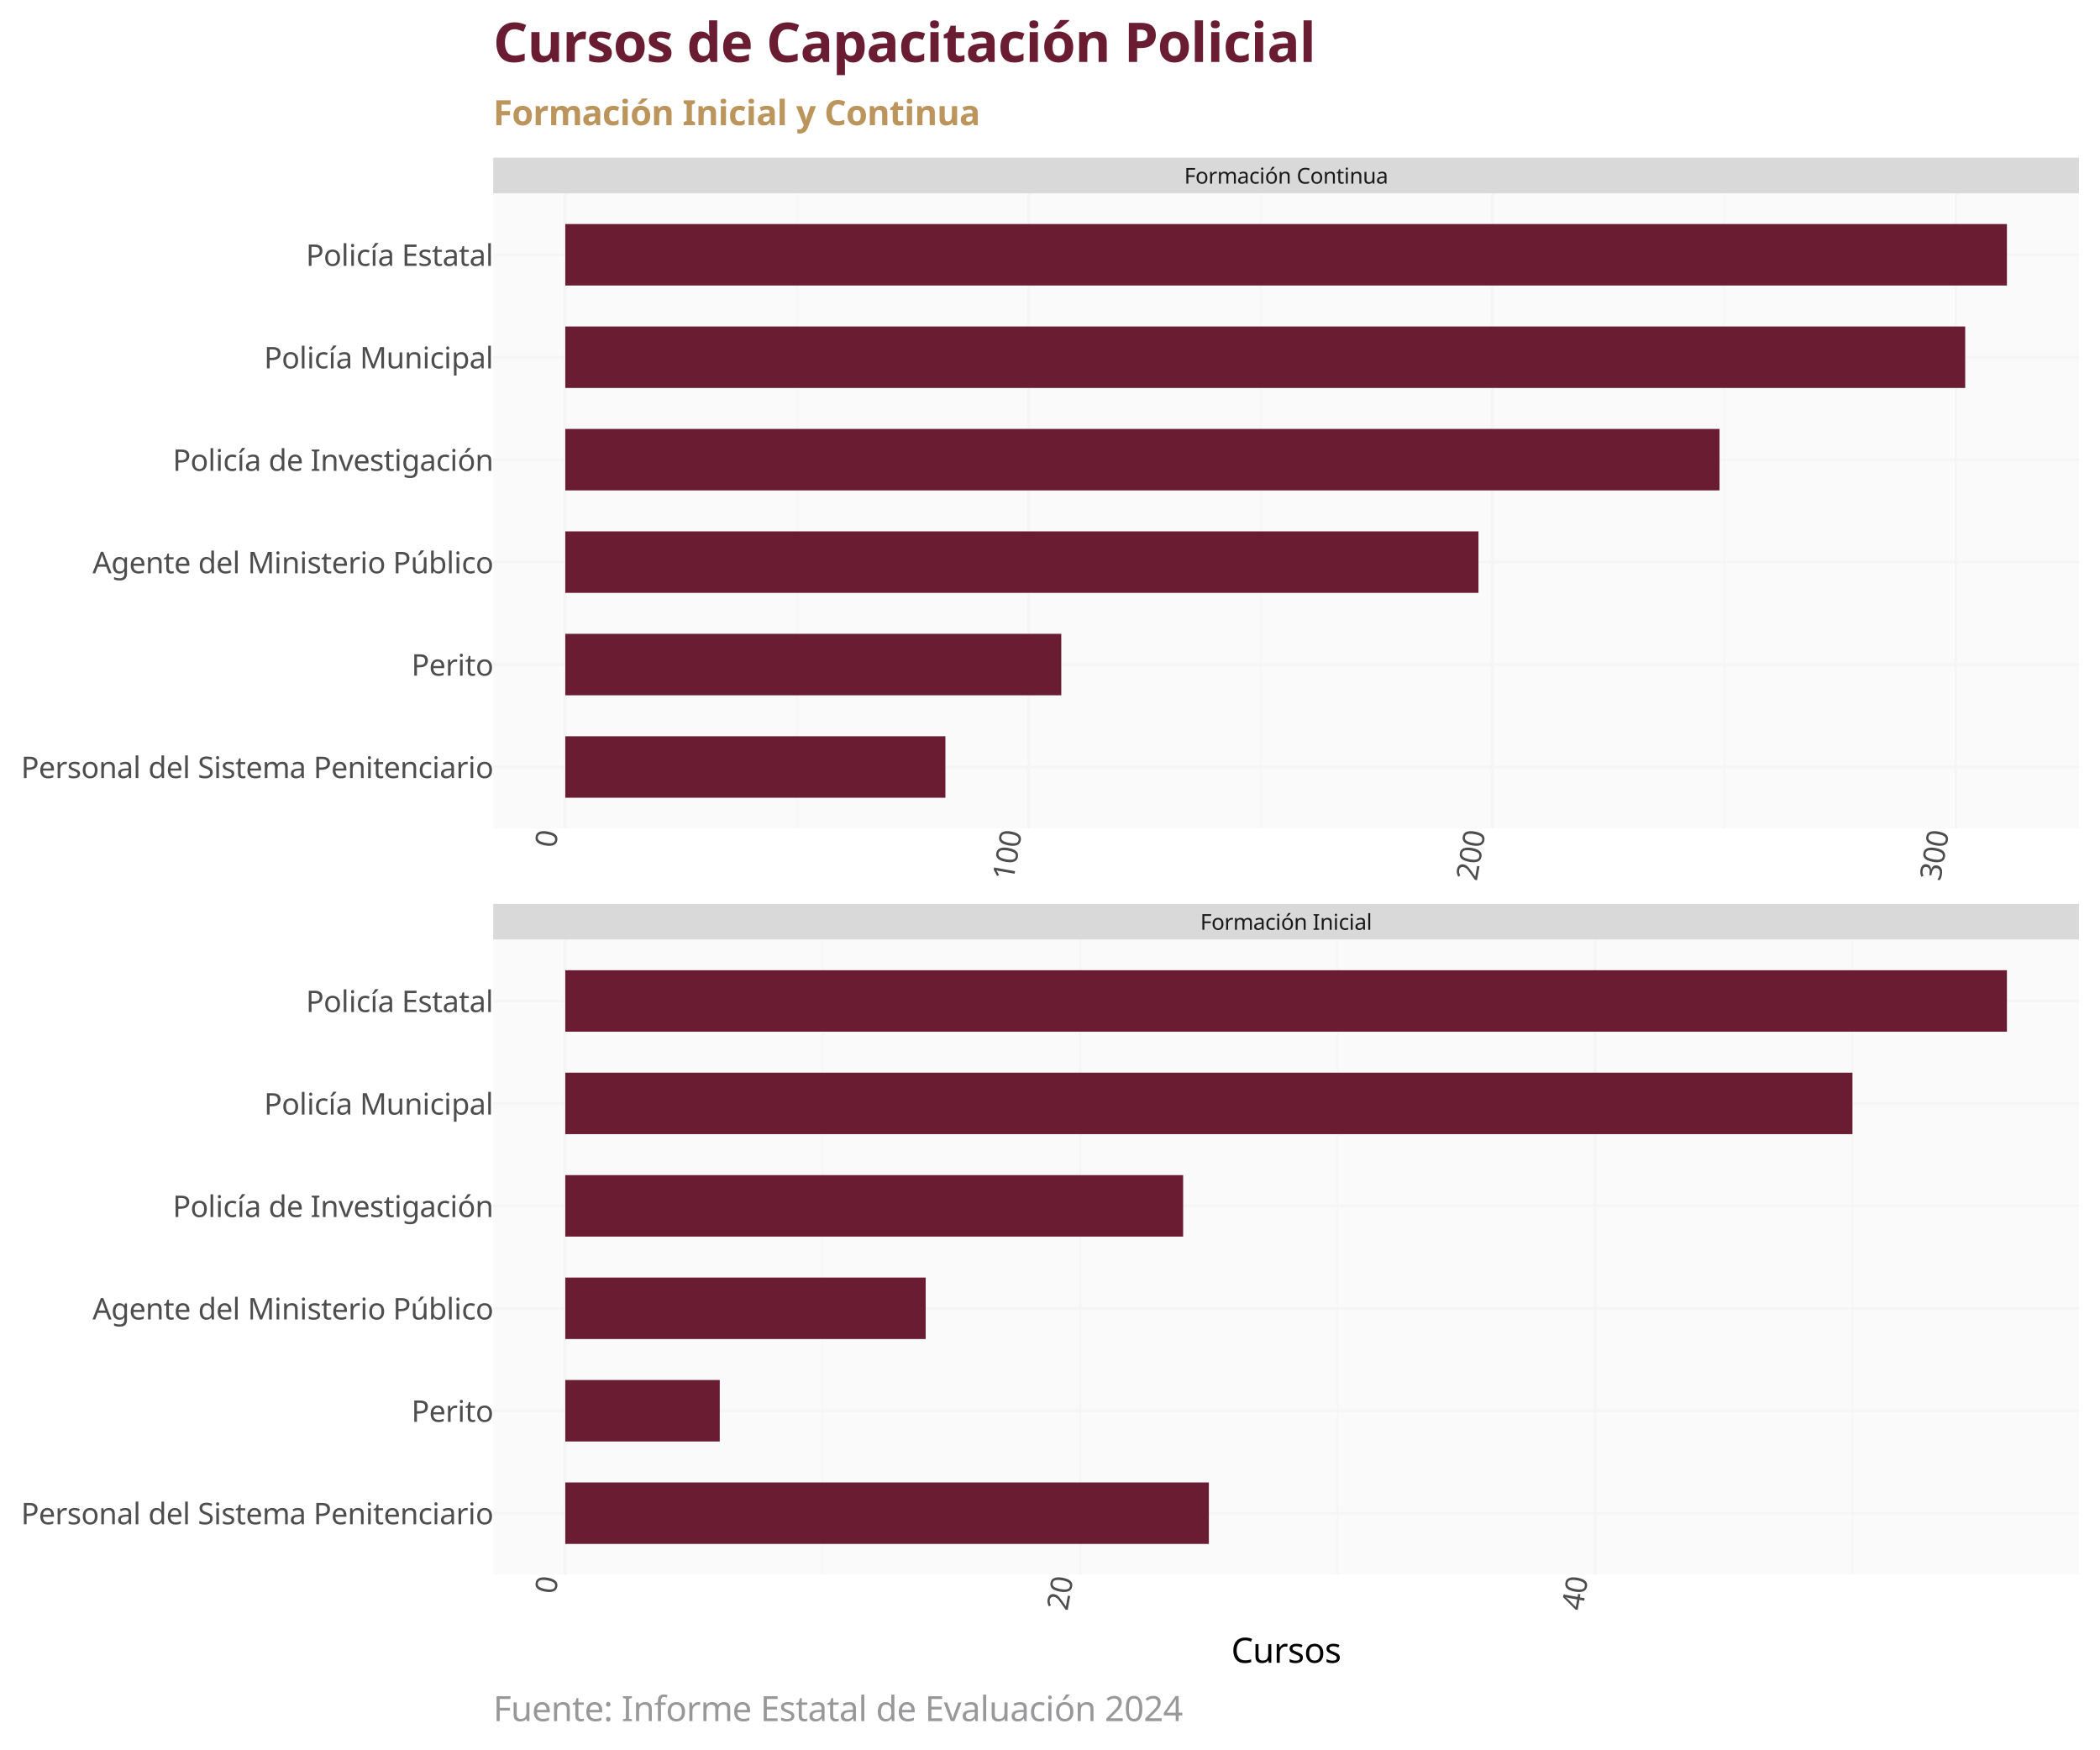 <?xml version="1.0" encoding="utf-8" standalone="no"?>
<!DOCTYPE svg PUBLIC "-//W3C//DTD SVG 1.1//EN"
  "http://www.w3.org/Graphics/SVG/1.1/DTD/svg11.dtd">
<svg xmlns:xlink="http://www.w3.org/1999/xlink" width="864pt" height="720pt" viewBox="0 0 864 720" xmlns="http://www.w3.org/2000/svg" version="1.1">
 <rect x="0" y="0" width="864" height="720" fill="#808080" stroke="none"/>
 <defs>
  <style type="text/css">*{stroke-linejoin: round; stroke-linecap: butt}</style>
 </defs>
 <g id="figure_1">
  <g id="patch_1">
   <path d="M 0 720 
L 864 720 
L 864 0 
L 0 0 
z
" style="fill: #ffffff; stroke: #ffffff; stroke-linejoin: miter"/>
  </g>
  <g id="axes_1">
   <g id="patch_2">
    <path d="M 202.918 340.803 
L 855.36 340.803 
L 855.36 79.52 
L 202.918 79.52 
z
" style="fill: #fafafa"/>
   </g>
   <g id="matplotlib.axis_1">
    <g id="xtick_1">
     <g id="line2d_1">
      <path d="M 232.575 340.803 
L 232.575 79.52 
" clip-path="url(#pf81713e9c6)" style="fill: none; stroke: #f5f5f5; stroke-linecap: square"/>
     </g>
     <g id="text_1">
      <!-- 0 -->
      <g style="fill: #4d4d4d" transform="translate(228.546 349.147) rotate(-80) scale(0.12 -0.12)">
       <defs>
        <path id="NotoSans-Regular-30" d="M 3347 2291 
Q 3347 1555 3193 1027 
Q 3040 499 2707 217 
Q 2374 -64 1824 -64 
Q 1050 -64 682 560 
Q 314 1184 314 2291 
Q 314 3034 464 3558 
Q 614 4083 947 4361 
Q 1280 4640 1824 4640 
Q 2592 4640 2969 4022 
Q 3347 3405 3347 2291 
z
M 877 2291 
Q 877 1350 1091 883 
Q 1306 416 1824 416 
Q 2336 416 2557 880 
Q 2778 1344 2778 2291 
Q 2778 3226 2557 3693 
Q 2336 4160 1824 4160 
Q 1306 4160 1091 3693 
Q 877 3226 877 2291 
z
" transform="scale(0.016)"/>
       </defs>
       <use xlink:href="#NotoSans-Regular-30"/>
      </g>
     </g>
    </g>
    <g id="xtick_2">
     <g id="line2d_2">
      <path d="M 423.291 340.803 
L 423.291 79.52 
" clip-path="url(#pf81713e9c6)" style="fill: none; stroke: #f5f5f5; stroke-linecap: square"/>
     </g>
     <g id="text_2">
      <!-- 100 -->
      <g style="fill: #4d4d4d" transform="translate(416.879 362.667) rotate(-80) scale(0.12 -0.12)">
       <defs>
        <path id="NotoSans-Regular-31" d="M 2272 0 
L 1722 0 
L 1722 3194 
Q 1722 3469 1728 3635 
Q 1734 3802 1747 3981 
Q 1645 3878 1561 3808 
Q 1478 3738 1350 3629 
L 864 3232 
L 570 3610 
L 1805 4570 
L 2272 4570 
L 2272 0 
z
" transform="scale(0.016)"/>
       </defs>
       <use xlink:href="#NotoSans-Regular-31"/>
       <use xlink:href="#NotoSans-Regular-30" transform="translate(57.2 0)"/>
       <use xlink:href="#NotoSans-Regular-30" transform="translate(114.4 0)"/>
      </g>
     </g>
    </g>
    <g id="xtick_3">
     <g id="line2d_3">
      <path d="M 614.008 340.803 
L 614.008 79.52 
" clip-path="url(#pf81713e9c6)" style="fill: none; stroke: #f5f5f5; stroke-linecap: square"/>
     </g>
     <g id="text_3">
      <!-- 200 -->
      <g style="fill: #4d4d4d" transform="translate(607.596 362.667) rotate(-80) scale(0.12 -0.12)">
       <defs>
        <path id="NotoSans-Regular-32" d="M 3328 0 
L 307 0 
L 307 467 
L 1504 1677 
Q 1850 2022 2086 2291 
Q 2323 2560 2444 2819 
Q 2566 3078 2566 3386 
Q 2566 3763 2342 3958 
Q 2118 4154 1760 4154 
Q 1427 4154 1174 4038 
Q 922 3923 659 3718 
L 358 4096 
Q 627 4320 976 4477 
Q 1325 4634 1760 4634 
Q 2400 4634 2771 4310 
Q 3142 3987 3142 3418 
Q 3142 3059 2995 2745 
Q 2848 2432 2585 2128 
Q 2323 1824 1971 1478 
L 1018 538 
L 1018 512 
L 3328 512 
L 3328 0 
z
" transform="scale(0.016)"/>
       </defs>
       <use xlink:href="#NotoSans-Regular-32"/>
       <use xlink:href="#NotoSans-Regular-30" transform="translate(57.2 0)"/>
       <use xlink:href="#NotoSans-Regular-30" transform="translate(114.4 0)"/>
      </g>
     </g>
    </g>
    <g id="xtick_4">
     <g id="line2d_4">
      <path d="M 804.725 340.803 
L 804.725 79.52 
" clip-path="url(#pf81713e9c6)" style="fill: none; stroke: #f5f5f5; stroke-linecap: square"/>
     </g>
     <g id="text_4">
      <!-- 300 -->
      <g style="fill: #4d4d4d" transform="translate(798.313 362.667) rotate(-80) scale(0.12 -0.12)">
       <defs>
        <path id="NotoSans-Regular-33" d="M 3155 3501 
Q 3155 3040 2899 2768 
Q 2643 2496 2208 2406 
L 2208 2381 
Q 2758 2317 3027 2035 
Q 3296 1754 3296 1299 
Q 3296 902 3110 592 
Q 2925 282 2537 109 
Q 2150 -64 1542 -64 
Q 1184 -64 877 -9 
Q 570 45 288 186 
L 288 710 
Q 576 570 909 490 
Q 1242 410 1549 410 
Q 2163 410 2435 650 
Q 2707 890 2707 1312 
Q 2707 1741 2371 1929 
Q 2035 2118 1427 2118 
L 986 2118 
L 986 2598 
L 1434 2598 
Q 1997 2598 2288 2835 
Q 2579 3072 2579 3462 
Q 2579 3795 2355 3977 
Q 2131 4160 1747 4160 
Q 1376 4160 1113 4051 
Q 851 3942 595 3776 
L 314 4160 
Q 557 4352 918 4493 
Q 1280 4634 1741 4634 
Q 2458 4634 2806 4314 
Q 3155 3994 3155 3501 
z
" transform="scale(0.016)"/>
       </defs>
       <use xlink:href="#NotoSans-Regular-33"/>
       <use xlink:href="#NotoSans-Regular-30" transform="translate(57.2 0)"/>
       <use xlink:href="#NotoSans-Regular-30" transform="translate(114.4 0)"/>
      </g>
     </g>
    </g>
    <g id="xtick_5">
     <g id="line2d_5">
      <path d="M 327.933 340.803 
L 327.933 79.52 
" clip-path="url(#pf81713e9c6)" style="fill: none; stroke: #f5f5f5; stroke-width: 0.5; stroke-linecap: square"/>
     </g>
    </g>
    <g id="xtick_6">
     <g id="line2d_6">
      <path d="M 518.65 340.803 
L 518.65 79.52 
" clip-path="url(#pf81713e9c6)" style="fill: none; stroke: #f5f5f5; stroke-width: 0.5; stroke-linecap: square"/>
     </g>
    </g>
    <g id="xtick_7">
     <g id="line2d_7">
      <path d="M 709.366 340.803 
L 709.366 79.52 
" clip-path="url(#pf81713e9c6)" style="fill: none; stroke: #f5f5f5; stroke-width: 0.5; stroke-linecap: square"/>
     </g>
    </g>
   </g>
   <g id="matplotlib.axis_2">
    <g id="ytick_1">
     <g id="line2d_8">
      <path d="M 202.918 315.517 
L 855.36 315.517 
" clip-path="url(#pf81713e9c6)" style="fill: none; stroke: #f5f5f5; stroke-linecap: square"/>
     </g>
     <g id="text_5">
      <!-- Personal del Sistema Penitenciario -->
      <g style="fill: #4d4d4d" transform="translate(8.64 320.077) scale(0.12 -0.12)">
       <defs>
        <path id="NotoSans-Regular-50" d="M 1830 4570 
Q 2726 4570 3136 4218 
Q 3546 3866 3546 3226 
Q 3546 2848 3376 2518 
Q 3206 2189 2806 1984 
Q 2406 1779 1722 1779 
L 1197 1779 
L 1197 0 
L 621 0 
L 621 4570 
L 1830 4570 
z
M 1779 4077 
L 1197 4077 
L 1197 2272 
L 1658 2272 
Q 2310 2272 2630 2483 
Q 2950 2694 2950 3200 
Q 2950 3642 2668 3859 
Q 2387 4077 1779 4077 
z
" transform="scale(0.016)"/>
        <path id="NotoSans-Regular-65" d="M 1869 3494 
Q 2310 3494 2627 3302 
Q 2944 3110 3113 2761 
Q 3283 2413 3283 1946 
L 3283 1606 
L 934 1606 
Q 947 1024 1232 720 
Q 1517 416 2029 416 
Q 2355 416 2608 477 
Q 2861 538 3130 653 
L 3130 160 
Q 2867 45 2611 -9 
Q 2355 -64 2003 -64 
Q 1517 -64 1142 134 
Q 768 333 560 726 
Q 352 1120 352 1690 
Q 352 2253 541 2656 
Q 730 3059 1072 3276 
Q 1414 3494 1869 3494 
z
M 1862 3034 
Q 1459 3034 1225 2774 
Q 992 2515 947 2054 
L 2694 2054 
Q 2688 2490 2489 2762 
Q 2291 3034 1862 3034 
z
" transform="scale(0.016)"/>
        <path id="NotoSans-Regular-72" d="M 2144 3494 
Q 2240 3494 2352 3484 
Q 2464 3475 2547 3456 
L 2477 2938 
Q 2394 2957 2294 2969 
Q 2195 2982 2106 2982 
Q 1843 2982 1612 2838 
Q 1382 2694 1244 2435 
Q 1107 2176 1107 1830 
L 1107 0 
L 544 0 
L 544 3430 
L 1005 3430 
L 1069 2803 
L 1094 2803 
Q 1261 3085 1523 3289 
Q 1786 3494 2144 3494 
z
" transform="scale(0.016)"/>
        <path id="NotoSans-Regular-73" d="M 2778 947 
Q 2778 448 2406 192 
Q 2035 -64 1408 -64 
Q 1050 -64 790 -6 
Q 531 51 333 154 
L 333 666 
Q 538 563 829 476 
Q 1120 390 1421 390 
Q 1850 390 2042 528 
Q 2234 666 2234 896 
Q 2234 1024 2163 1126 
Q 2093 1229 1910 1331 
Q 1728 1434 1389 1562 
Q 1056 1690 819 1818 
Q 582 1946 454 2125 
Q 326 2304 326 2586 
Q 326 3021 681 3257 
Q 1037 3494 1613 3494 
Q 1926 3494 2198 3433 
Q 2470 3373 2707 3264 
L 2515 2816 
Q 2298 2906 2061 2970 
Q 1824 3034 1574 3034 
Q 1229 3034 1046 2922 
Q 864 2810 864 2618 
Q 864 2477 947 2377 
Q 1030 2278 1225 2185 
Q 1421 2093 1747 1965 
Q 2074 1843 2304 1715 
Q 2534 1587 2656 1404 
Q 2778 1222 2778 947 
z
" transform="scale(0.016)"/>
        <path id="NotoSans-Regular-6f" d="M 3526 1722 
Q 3526 870 3094 403 
Q 2662 -64 1926 -64 
Q 1472 -64 1117 144 
Q 762 352 557 752 
Q 352 1152 352 1722 
Q 352 2573 781 3033 
Q 1210 3494 1946 3494 
Q 2413 3494 2768 3286 
Q 3123 3078 3324 2684 
Q 3526 2291 3526 1722 
z
M 934 1722 
Q 934 1114 1174 758 
Q 1414 403 1939 403 
Q 2458 403 2701 758 
Q 2944 1114 2944 1722 
Q 2944 2330 2701 2675 
Q 2458 3021 1933 3021 
Q 1408 3021 1171 2675 
Q 934 2330 934 1722 
z
" transform="scale(0.016)"/>
        <path id="NotoSans-Regular-6e" d="M 2195 3494 
Q 2810 3494 3123 3196 
Q 3437 2899 3437 2234 
L 3437 0 
L 2880 0 
L 2880 2195 
Q 2880 3021 2112 3021 
Q 1542 3021 1324 2701 
Q 1107 2381 1107 1779 
L 1107 0 
L 544 0 
L 544 3430 
L 998 3430 
L 1082 2963 
L 1114 2963 
Q 1280 3232 1574 3363 
Q 1869 3494 2195 3494 
z
" transform="scale(0.016)"/>
        <path id="NotoSans-Regular-61" d="M 1843 3488 
Q 2470 3488 2771 3213 
Q 3072 2938 3072 2336 
L 3072 0 
L 2662 0 
L 2554 486 
L 2528 486 
Q 2304 205 2057 70 
Q 1811 -64 1376 -64 
Q 909 -64 601 182 
Q 294 429 294 954 
Q 294 1466 697 1744 
Q 1101 2022 1939 2048 
L 2522 2067 
L 2522 2272 
Q 2522 2701 2336 2867 
Q 2150 3034 1811 3034 
Q 1542 3034 1299 2954 
Q 1056 2874 845 2771 
L 672 3194 
Q 896 3315 1203 3401 
Q 1510 3488 1843 3488 
z
M 2010 1658 
Q 1370 1632 1123 1453 
Q 877 1274 877 947 
Q 877 659 1053 524 
Q 1229 390 1504 390 
Q 1939 390 2227 630 
Q 2515 870 2515 1370 
L 2515 1677 
L 2010 1658 
z
" transform="scale(0.016)"/>
        <path id="NotoSans-Regular-6c" d="M 1107 0 
L 544 0 
L 544 4864 
L 1107 4864 
L 1107 0 
z
" transform="scale(0.016)"/>
        <path id="NotoSans-Regular-20" transform="scale(0.016)"/>
        <path id="NotoSans-Regular-64" d="M 1760 -64 
Q 1120 -64 736 381 
Q 352 826 352 1709 
Q 352 2592 739 3043 
Q 1126 3494 1766 3494 
Q 2163 3494 2416 3347 
Q 2669 3200 2829 2989 
L 2867 2989 
Q 2861 3072 2845 3235 
Q 2829 3398 2829 3494 
L 2829 4864 
L 3392 4864 
L 3392 0 
L 2938 0 
L 2854 461 
L 2829 461 
Q 2675 243 2419 89 
Q 2163 -64 1760 -64 
z
M 1850 403 
Q 2394 403 2614 700 
Q 2835 998 2835 1600 
L 2835 1702 
Q 2835 2342 2624 2684 
Q 2413 3027 1843 3027 
Q 1389 3027 1161 2665 
Q 934 2304 934 1696 
Q 934 1082 1161 742 
Q 1389 403 1850 403 
z
" transform="scale(0.016)"/>
        <path id="NotoSans-Regular-53" d="M 3213 1222 
Q 3213 614 2771 275 
Q 2330 -64 1581 -64 
Q 1197 -64 870 -6 
Q 544 51 326 154 
L 326 704 
Q 557 602 899 518 
Q 1242 435 1606 435 
Q 2118 435 2377 633 
Q 2637 832 2637 1171 
Q 2637 1395 2541 1548 
Q 2445 1702 2211 1833 
Q 1978 1965 1562 2112 
Q 979 2323 681 2630 
Q 384 2938 384 3469 
Q 384 3834 569 4093 
Q 755 4352 1084 4493 
Q 1414 4634 1843 4634 
Q 2221 4634 2534 4563 
Q 2848 4493 3104 4378 
L 2925 3885 
Q 2688 3987 2409 4057 
Q 2131 4128 1830 4128 
Q 1402 4128 1184 3945 
Q 966 3763 966 3462 
Q 966 3232 1062 3078 
Q 1158 2925 1376 2803 
Q 1594 2682 1965 2541 
Q 2368 2394 2646 2224 
Q 2925 2054 3069 1817 
Q 3213 1581 3213 1222 
z
" transform="scale(0.016)"/>
        <path id="NotoSans-Regular-69" d="M 832 4717 
Q 960 4717 1059 4630 
Q 1158 4544 1158 4358 
Q 1158 4179 1059 4089 
Q 960 4000 832 4000 
Q 691 4000 595 4089 
Q 499 4179 499 4358 
Q 499 4544 595 4630 
Q 691 4717 832 4717 
z
M 1107 3430 
L 1107 0 
L 544 0 
L 544 3430 
L 1107 3430 
z
" transform="scale(0.016)"/>
        <path id="NotoSans-Regular-74" d="M 1690 397 
Q 1818 397 1952 419 
Q 2086 442 2170 467 
L 2170 38 
Q 2080 -6 1913 -35 
Q 1747 -64 1594 -64 
Q 1325 -64 1097 29 
Q 870 122 729 352 
Q 589 582 589 998 
L 589 2995 
L 102 2995 
L 102 3264 
L 595 3488 
L 819 4218 
L 1152 4218 
L 1152 3430 
L 2144 3430 
L 2144 2995 
L 1152 2995 
L 1152 1011 
Q 1152 698 1302 547 
Q 1453 397 1690 397 
z
" transform="scale(0.016)"/>
        <path id="NotoSans-Regular-6d" d="M 4307 3494 
Q 4890 3494 5178 3196 
Q 5466 2899 5466 2234 
L 5466 0 
L 4909 0 
L 4909 2208 
Q 4909 3021 4211 3021 
Q 3712 3021 3497 2733 
Q 3283 2445 3283 1894 
L 3283 0 
L 2726 0 
L 2726 2208 
Q 2726 3021 2022 3021 
Q 1504 3021 1305 2701 
Q 1107 2381 1107 1779 
L 1107 0 
L 544 0 
L 544 3430 
L 998 3430 
L 1082 2963 
L 1114 2963 
Q 1274 3232 1546 3363 
Q 1818 3494 2125 3494 
Q 2931 3494 3174 2918 
L 3206 2918 
Q 3379 3213 3676 3353 
Q 3974 3494 4307 3494 
z
" transform="scale(0.016)"/>
        <path id="NotoSans-Regular-63" d="M 1920 -64 
Q 1466 -64 1110 121 
Q 755 307 553 697 
Q 352 1088 352 1696 
Q 352 2330 563 2726 
Q 774 3123 1136 3308 
Q 1498 3494 1958 3494 
Q 2221 3494 2464 3440 
Q 2707 3386 2861 3309 
L 2688 2842 
Q 2534 2899 2329 2950 
Q 2125 3002 1946 3002 
Q 934 3002 934 1702 
Q 934 1082 1180 752 
Q 1427 422 1914 422 
Q 2195 422 2409 480 
Q 2624 538 2803 621 
L 2803 122 
Q 2630 32 2422 -16 
Q 2214 -64 1920 -64 
z
" transform="scale(0.016)"/>
       </defs>
       <use xlink:href="#NotoSans-Regular-50"/>
       <use xlink:href="#NotoSans-Regular-65" transform="translate(60.5 0)"/>
       <use xlink:href="#NotoSans-Regular-72" transform="translate(116.9 0)"/>
       <use xlink:href="#NotoSans-Regular-73" transform="translate(158.2 0)"/>
       <use xlink:href="#NotoSans-Regular-6f" transform="translate(206.1 0)"/>
       <use xlink:href="#NotoSans-Regular-6e" transform="translate(266.6 0)"/>
       <use xlink:href="#NotoSans-Regular-61" transform="translate(328.4 0)"/>
       <use xlink:href="#NotoSans-Regular-6c" transform="translate(384.5 0)"/>
       <use xlink:href="#NotoSans-Regular-20" transform="translate(410.3 0)"/>
       <use xlink:href="#NotoSans-Regular-64" transform="translate(436.3 0)"/>
       <use xlink:href="#NotoSans-Regular-65" transform="translate(497.8 0)"/>
       <use xlink:href="#NotoSans-Regular-6c" transform="translate(554.2 0)"/>
       <use xlink:href="#NotoSans-Regular-20" transform="translate(580 0)"/>
       <use xlink:href="#NotoSans-Regular-53" transform="translate(606 0)"/>
       <use xlink:href="#NotoSans-Regular-69" transform="translate(660.9 0)"/>
       <use xlink:href="#NotoSans-Regular-73" transform="translate(686.7 0)"/>
       <use xlink:href="#NotoSans-Regular-74" transform="translate(734.6 0)"/>
       <use xlink:href="#NotoSans-Regular-65" transform="translate(770.7 0)"/>
       <use xlink:href="#NotoSans-Regular-6d" transform="translate(827.1 0)"/>
       <use xlink:href="#NotoSans-Regular-61" transform="translate(920.6 0)"/>
       <use xlink:href="#NotoSans-Regular-20" transform="translate(976.7 0)"/>
       <use xlink:href="#NotoSans-Regular-50" transform="translate(1002.7 0)"/>
       <use xlink:href="#NotoSans-Regular-65" transform="translate(1063.2 0)"/>
       <use xlink:href="#NotoSans-Regular-6e" transform="translate(1119.6 0)"/>
       <use xlink:href="#NotoSans-Regular-69" transform="translate(1181.4 0)"/>
       <use xlink:href="#NotoSans-Regular-74" transform="translate(1207.2 0)"/>
       <use xlink:href="#NotoSans-Regular-65" transform="translate(1243.3 0)"/>
       <use xlink:href="#NotoSans-Regular-6e" transform="translate(1299.7 0)"/>
       <use xlink:href="#NotoSans-Regular-63" transform="translate(1361.5 0)"/>
       <use xlink:href="#NotoSans-Regular-69" transform="translate(1409.5 0)"/>
       <use xlink:href="#NotoSans-Regular-61" transform="translate(1435.3 0)"/>
       <use xlink:href="#NotoSans-Regular-72" transform="translate(1491.4 0)"/>
       <use xlink:href="#NotoSans-Regular-69" transform="translate(1532.7 0)"/>
       <use xlink:href="#NotoSans-Regular-6f" transform="translate(1558.5 0)"/>
      </g>
     </g>
    </g>
    <g id="ytick_2">
     <g id="line2d_9">
      <path d="M 202.918 273.375 
L 855.36 273.375 
" clip-path="url(#pf81713e9c6)" style="fill: none; stroke: #f5f5f5; stroke-linecap: square"/>
     </g>
     <g id="text_6">
      <!-- Perito -->
      <g style="fill: #4d4d4d" transform="translate(169.247 277.935) scale(0.12 -0.12)">
       <use xlink:href="#NotoSans-Regular-50"/>
       <use xlink:href="#NotoSans-Regular-65" transform="translate(60.5 0)"/>
       <use xlink:href="#NotoSans-Regular-72" transform="translate(116.9 0)"/>
       <use xlink:href="#NotoSans-Regular-69" transform="translate(158.2 0)"/>
       <use xlink:href="#NotoSans-Regular-74" transform="translate(184 0)"/>
       <use xlink:href="#NotoSans-Regular-6f" transform="translate(220.1 0)"/>
      </g>
     </g>
    </g>
    <g id="ytick_3">
     <g id="line2d_10">
      <path d="M 202.918 231.233 
L 855.36 231.233 
" clip-path="url(#pf81713e9c6)" style="fill: none; stroke: #f5f5f5; stroke-linecap: square"/>
     </g>
     <g id="text_7">
      <!-- Agente del Ministerio Público -->
      <g style="fill: #4d4d4d" transform="translate(38.062 235.828) scale(0.12 -0.12)">
       <defs>
        <path id="NotoSans-Regular-41" d="M 3488 0 
L 2938 1414 
L 1126 1414 
L 582 0 
L 0 0 
L 1786 4589 
L 2304 4589 
L 4083 0 
L 3488 0 
z
M 2253 3309 
Q 2234 3360 2189 3494 
Q 2144 3629 2102 3773 
Q 2061 3917 2035 3994 
Q 1990 3795 1932 3606 
Q 1875 3418 1837 3309 
L 1318 1926 
L 2765 1926 
L 2253 3309 
z
" transform="scale(0.016)"/>
        <path id="NotoSans-Regular-67" d="M 1760 3494 
Q 2099 3494 2371 3366 
Q 2643 3238 2835 2976 
L 2867 2976 
L 2944 3430 
L 3392 3430 
L 3392 -58 
Q 3392 -794 3017 -1165 
Q 2643 -1536 1856 -1536 
Q 1101 -1536 621 -1318 
L 621 -800 
Q 1126 -1069 1888 -1069 
Q 2330 -1069 2582 -809 
Q 2835 -550 2835 -102 
L 2835 32 
Q 2835 109 2841 253 
Q 2848 397 2854 454 
L 2829 454 
Q 2483 -64 1766 -64 
Q 1101 -64 726 403 
Q 352 870 352 1709 
Q 352 2528 726 3011 
Q 1101 3494 1760 3494 
z
M 1837 3021 
Q 1408 3021 1171 2678 
Q 934 2336 934 1702 
Q 934 1069 1168 733 
Q 1402 397 1850 397 
Q 2368 397 2605 675 
Q 2842 954 2842 1574 
L 2842 1709 
Q 2842 2413 2598 2717 
Q 2355 3021 1837 3021 
z
" transform="scale(0.016)"/>
        <path id="NotoSans-Regular-4d" d="M 2637 0 
L 1133 4006 
L 1107 4006 
Q 1126 3808 1139 3472 
Q 1152 3136 1152 2771 
L 1152 0 
L 621 0 
L 621 4570 
L 1472 4570 
L 2880 826 
L 2906 826 
L 4339 4570 
L 5184 4570 
L 5184 0 
L 4614 0 
L 4614 2810 
Q 4614 3142 4630 3468 
Q 4646 3795 4659 4000 
L 4634 4000 
L 3110 0 
L 2637 0 
z
" transform="scale(0.016)"/>
        <path id="NotoSans-Regular-fa" d="M 3411 3430 
L 3411 0 
L 2950 0 
L 2867 454 
L 2842 454 
Q 2675 186 2380 61 
Q 2086 -64 1754 -64 
Q 1133 -64 819 233 
Q 506 531 506 1184 
L 506 3430 
L 1075 3430 
L 1075 1222 
Q 1075 403 1837 403 
Q 2406 403 2627 723 
Q 2848 1043 2848 1645 
L 2848 3430 
L 3411 3430 
z
M 2880 4838 
Q 2803 4723 2643 4540 
Q 2483 4358 2300 4176 
Q 2118 3994 1965 3878 
L 1594 3878 
L 1594 3955 
Q 1690 4077 1802 4243 
Q 1914 4410 2022 4586 
Q 2131 4762 2202 4902 
L 2880 4902 
L 2880 4838 
z
" transform="scale(0.016)"/>
        <path id="NotoSans-Regular-62" d="M 1107 3680 
Q 1107 3462 1097 3273 
Q 1088 3085 1075 2976 
L 1107 2976 
Q 1254 3194 1510 3341 
Q 1766 3488 2170 3488 
Q 2810 3488 3197 3043 
Q 3584 2598 3584 1715 
Q 3584 832 3193 384 
Q 2803 -64 2170 -64 
Q 1766 -64 1510 83 
Q 1254 230 1107 435 
L 1062 435 
L 947 0 
L 544 0 
L 544 4864 
L 1107 4864 
L 1107 3680 
z
M 2074 3021 
Q 1530 3021 1318 2707 
Q 1107 2394 1107 1734 
L 1107 1709 
Q 1107 1075 1315 739 
Q 1523 403 2086 403 
Q 2547 403 2774 742 
Q 3002 1082 3002 1722 
Q 3002 3021 2074 3021 
z
" transform="scale(0.016)"/>
       </defs>
       <use xlink:href="#NotoSans-Regular-41"/>
       <use xlink:href="#NotoSans-Regular-67" transform="translate(63.9 0)"/>
       <use xlink:href="#NotoSans-Regular-65" transform="translate(125.4 0)"/>
       <use xlink:href="#NotoSans-Regular-6e" transform="translate(181.8 0)"/>
       <use xlink:href="#NotoSans-Regular-74" transform="translate(243.6 0)"/>
       <use xlink:href="#NotoSans-Regular-65" transform="translate(279.7 0)"/>
       <use xlink:href="#NotoSans-Regular-20" transform="translate(336.1 0)"/>
       <use xlink:href="#NotoSans-Regular-64" transform="translate(362.1 0)"/>
       <use xlink:href="#NotoSans-Regular-65" transform="translate(423.6 0)"/>
       <use xlink:href="#NotoSans-Regular-6c" transform="translate(480 0)"/>
       <use xlink:href="#NotoSans-Regular-20" transform="translate(505.8 0)"/>
       <use xlink:href="#NotoSans-Regular-4d" transform="translate(531.8 0)"/>
       <use xlink:href="#NotoSans-Regular-69" transform="translate(622.5 0)"/>
       <use xlink:href="#NotoSans-Regular-6e" transform="translate(648.3 0)"/>
       <use xlink:href="#NotoSans-Regular-69" transform="translate(710.1 0)"/>
       <use xlink:href="#NotoSans-Regular-73" transform="translate(735.9 0)"/>
       <use xlink:href="#NotoSans-Regular-74" transform="translate(783.8 0)"/>
       <use xlink:href="#NotoSans-Regular-65" transform="translate(819.9 0)"/>
       <use xlink:href="#NotoSans-Regular-72" transform="translate(876.3 0)"/>
       <use xlink:href="#NotoSans-Regular-69" transform="translate(917.6 0)"/>
       <use xlink:href="#NotoSans-Regular-6f" transform="translate(943.4 0)"/>
       <use xlink:href="#NotoSans-Regular-20" transform="translate(1003.9 0)"/>
       <use xlink:href="#NotoSans-Regular-50" transform="translate(1029.9 0)"/>
       <use xlink:href="#NotoSans-Regular-fa" transform="translate(1090.4 0)"/>
       <use xlink:href="#NotoSans-Regular-62" transform="translate(1152.2 0)"/>
       <use xlink:href="#NotoSans-Regular-6c" transform="translate(1213.7 0)"/>
       <use xlink:href="#NotoSans-Regular-69" transform="translate(1239.5 0)"/>
       <use xlink:href="#NotoSans-Regular-63" transform="translate(1265.3 0)"/>
       <use xlink:href="#NotoSans-Regular-6f" transform="translate(1313.3 0)"/>
      </g>
     </g>
    </g>
    <g id="ytick_4">
     <g id="line2d_11">
      <path d="M 202.918 189.09 
L 855.36 189.09 
" clip-path="url(#pf81713e9c6)" style="fill: none; stroke: #f5f5f5; stroke-linecap: square"/>
     </g>
     <g id="text_8">
      <!-- Policía de Investigación -->
      <g style="fill: #4d4d4d" transform="translate(71.064 193.686) scale(0.12 -0.12)">
       <defs>
        <path id="NotoSans-Regular-ed" d="M 1107 0 
L 544 0 
L 544 3430 
L 1107 3430 
L 1107 0 
z
M 1728 4838 
Q 1651 4723 1491 4540 
Q 1331 4358 1148 4176 
Q 966 3994 813 3878 
L 442 3878 
L 442 3955 
Q 538 4077 650 4243 
Q 762 4410 870 4586 
Q 979 4762 1050 4902 
L 1728 4902 
L 1728 4838 
z
" transform="scale(0.016)"/>
        <path id="NotoSans-Regular-49" d="M 1907 0 
L 256 0 
L 256 333 
L 794 454 
L 794 4109 
L 256 4237 
L 256 4570 
L 1907 4570 
L 1907 4237 
L 1370 4109 
L 1370 454 
L 1907 333 
L 1907 0 
z
" transform="scale(0.016)"/>
        <path id="NotoSans-Regular-76" d="M 1299 0 
L 0 3430 
L 602 3430 
L 1331 1408 
Q 1382 1267 1440 1094 
Q 1498 922 1542 765 
Q 1587 608 1606 499 
L 1632 499 
Q 1658 608 1706 768 
Q 1754 928 1814 1101 
Q 1875 1274 1920 1408 
L 2650 3430 
L 3251 3430 
L 1946 0 
L 1299 0 
z
" transform="scale(0.016)"/>
        <path id="NotoSans-Regular-f3" d="M 3526 1722 
Q 3526 870 3094 403 
Q 2662 -64 1926 -64 
Q 1472 -64 1117 144 
Q 762 352 557 752 
Q 352 1152 352 1722 
Q 352 2573 781 3033 
Q 1210 3494 1946 3494 
Q 2413 3494 2768 3286 
Q 3123 3078 3324 2684 
Q 3526 2291 3526 1722 
z
M 934 1722 
Q 934 1114 1174 758 
Q 1414 403 1939 403 
Q 2458 403 2701 758 
Q 2944 1114 2944 1722 
Q 2944 2330 2701 2675 
Q 2458 3021 1933 3021 
Q 1408 3021 1171 2675 
Q 934 2330 934 1722 
z
M 2842 4838 
Q 2765 4723 2605 4540 
Q 2445 4358 2262 4176 
Q 2080 3994 1927 3878 
L 1555 3878 
L 1555 3955 
Q 1651 4077 1763 4243 
Q 1875 4410 1984 4586 
Q 2093 4762 2163 4902 
L 2842 4902 
L 2842 4838 
z
" transform="scale(0.016)"/>
       </defs>
       <use xlink:href="#NotoSans-Regular-50"/>
       <use xlink:href="#NotoSans-Regular-6f" transform="translate(60.5 0)"/>
       <use xlink:href="#NotoSans-Regular-6c" transform="translate(121 0)"/>
       <use xlink:href="#NotoSans-Regular-69" transform="translate(146.8 0)"/>
       <use xlink:href="#NotoSans-Regular-63" transform="translate(172.6 0)"/>
       <use xlink:href="#NotoSans-Regular-ed" transform="translate(220.6 0)"/>
       <use xlink:href="#NotoSans-Regular-61" transform="translate(246.4 0)"/>
       <use xlink:href="#NotoSans-Regular-20" transform="translate(302.5 0)"/>
       <use xlink:href="#NotoSans-Regular-64" transform="translate(328.5 0)"/>
       <use xlink:href="#NotoSans-Regular-65" transform="translate(390 0)"/>
       <use xlink:href="#NotoSans-Regular-20" transform="translate(446.4 0)"/>
       <use xlink:href="#NotoSans-Regular-49" transform="translate(472.4 0)"/>
       <use xlink:href="#NotoSans-Regular-6e" transform="translate(506.3 0)"/>
       <use xlink:href="#NotoSans-Regular-76" transform="translate(568.1 0)"/>
       <use xlink:href="#NotoSans-Regular-65" transform="translate(618.9 0)"/>
       <use xlink:href="#NotoSans-Regular-73" transform="translate(675.3 0)"/>
       <use xlink:href="#NotoSans-Regular-74" transform="translate(723.2 0)"/>
       <use xlink:href="#NotoSans-Regular-69" transform="translate(759.3 0)"/>
       <use xlink:href="#NotoSans-Regular-67" transform="translate(785.1 0)"/>
       <use xlink:href="#NotoSans-Regular-61" transform="translate(846.6 0)"/>
       <use xlink:href="#NotoSans-Regular-63" transform="translate(902.7 0)"/>
       <use xlink:href="#NotoSans-Regular-69" transform="translate(950.7 0)"/>
       <use xlink:href="#NotoSans-Regular-f3" transform="translate(976.5 0)"/>
       <use xlink:href="#NotoSans-Regular-6e" transform="translate(1037 0)"/>
      </g>
     </g>
    </g>
    <g id="ytick_5">
     <g id="line2d_12">
      <path d="M 202.918 146.948 
L 855.36 146.948 
" clip-path="url(#pf81713e9c6)" style="fill: none; stroke: #f5f5f5; stroke-linecap: square"/>
     </g>
     <g id="text_9">
      <!-- Policía Municipal -->
      <g style="fill: #4d4d4d" transform="translate(108.626 151.544) scale(0.12 -0.12)">
       <defs>
        <path id="NotoSans-Regular-75" d="M 3411 3430 
L 3411 0 
L 2950 0 
L 2867 454 
L 2842 454 
Q 2675 186 2380 61 
Q 2086 -64 1754 -64 
Q 1133 -64 819 233 
Q 506 531 506 1184 
L 506 3430 
L 1075 3430 
L 1075 1222 
Q 1075 403 1837 403 
Q 2406 403 2627 723 
Q 2848 1043 2848 1645 
L 2848 3430 
L 3411 3430 
z
" transform="scale(0.016)"/>
        <path id="NotoSans-Regular-70" d="M 2176 3494 
Q 2810 3494 3197 3052 
Q 3584 2611 3584 1722 
Q 3584 845 3197 390 
Q 2810 -64 2170 -64 
Q 1773 -64 1513 86 
Q 1254 237 1107 435 
L 1069 435 
Q 1082 326 1094 160 
Q 1107 -6 1107 -128 
L 1107 -1536 
L 544 -1536 
L 544 3430 
L 1005 3430 
L 1082 2963 
L 1107 2963 
Q 1261 3187 1510 3340 
Q 1760 3494 2176 3494 
z
M 2074 3021 
Q 1549 3021 1334 2726 
Q 1120 2432 1107 1830 
L 1107 1722 
Q 1107 1088 1315 745 
Q 1523 403 2086 403 
Q 2400 403 2601 576 
Q 2803 749 2902 1046 
Q 3002 1344 3002 1728 
Q 3002 2317 2774 2669 
Q 2547 3021 2074 3021 
z
" transform="scale(0.016)"/>
       </defs>
       <use xlink:href="#NotoSans-Regular-50"/>
       <use xlink:href="#NotoSans-Regular-6f" transform="translate(60.5 0)"/>
       <use xlink:href="#NotoSans-Regular-6c" transform="translate(121 0)"/>
       <use xlink:href="#NotoSans-Regular-69" transform="translate(146.8 0)"/>
       <use xlink:href="#NotoSans-Regular-63" transform="translate(172.6 0)"/>
       <use xlink:href="#NotoSans-Regular-ed" transform="translate(220.6 0)"/>
       <use xlink:href="#NotoSans-Regular-61" transform="translate(246.4 0)"/>
       <use xlink:href="#NotoSans-Regular-20" transform="translate(302.5 0)"/>
       <use xlink:href="#NotoSans-Regular-4d" transform="translate(328.5 0)"/>
       <use xlink:href="#NotoSans-Regular-75" transform="translate(419.2 0)"/>
       <use xlink:href="#NotoSans-Regular-6e" transform="translate(481 0)"/>
       <use xlink:href="#NotoSans-Regular-69" transform="translate(542.8 0)"/>
       <use xlink:href="#NotoSans-Regular-63" transform="translate(568.6 0)"/>
       <use xlink:href="#NotoSans-Regular-69" transform="translate(616.6 0)"/>
       <use xlink:href="#NotoSans-Regular-70" transform="translate(642.4 0)"/>
       <use xlink:href="#NotoSans-Regular-61" transform="translate(703.9 0)"/>
       <use xlink:href="#NotoSans-Regular-6c" transform="translate(760 0)"/>
      </g>
     </g>
    </g>
    <g id="ytick_6">
     <g id="line2d_13">
      <path d="M 202.918 104.806 
L 855.36 104.806 
" clip-path="url(#pf81713e9c6)" style="fill: none; stroke: #f5f5f5; stroke-linecap: square"/>
     </g>
     <g id="text_10">
      <!-- Policía Estatal -->
      <g style="fill: #4d4d4d" transform="translate(125.859 109.366) scale(0.12 -0.12)">
       <defs>
        <path id="NotoSans-Regular-45" d="M 3174 0 
L 621 0 
L 621 4570 
L 3174 4570 
L 3174 4064 
L 1197 4064 
L 1197 2637 
L 3059 2637 
L 3059 2138 
L 1197 2138 
L 1197 506 
L 3174 506 
L 3174 0 
z
" transform="scale(0.016)"/>
       </defs>
       <use xlink:href="#NotoSans-Regular-50"/>
       <use xlink:href="#NotoSans-Regular-6f" transform="translate(60.5 0)"/>
       <use xlink:href="#NotoSans-Regular-6c" transform="translate(121 0)"/>
       <use xlink:href="#NotoSans-Regular-69" transform="translate(146.8 0)"/>
       <use xlink:href="#NotoSans-Regular-63" transform="translate(172.6 0)"/>
       <use xlink:href="#NotoSans-Regular-ed" transform="translate(220.6 0)"/>
       <use xlink:href="#NotoSans-Regular-61" transform="translate(246.4 0)"/>
       <use xlink:href="#NotoSans-Regular-20" transform="translate(302.5 0)"/>
       <use xlink:href="#NotoSans-Regular-45" transform="translate(328.5 0)"/>
       <use xlink:href="#NotoSans-Regular-73" transform="translate(384.1 0)"/>
       <use xlink:href="#NotoSans-Regular-74" transform="translate(432 0)"/>
       <use xlink:href="#NotoSans-Regular-61" transform="translate(468.1 0)"/>
       <use xlink:href="#NotoSans-Regular-74" transform="translate(524.2 0)"/>
       <use xlink:href="#NotoSans-Regular-61" transform="translate(560.3 0)"/>
       <use xlink:href="#NotoSans-Regular-6c" transform="translate(616.4 0)"/>
      </g>
     </g>
    </g>
   </g>
   <g id="PolyCollection_1">
    <path d="M 232.575 328.16 
L 232.575 302.875 
L 388.962 302.875 
L 388.962 328.16 
z
" clip-path="url(#pf81713e9c6)" style="fill: #691c32"/>
    <path d="M 232.575 286.018 
L 232.575 260.732 
L 436.641 260.732 
L 436.641 286.018 
z
" clip-path="url(#pf81713e9c6)" style="fill: #691c32"/>
    <path d="M 232.575 243.876 
L 232.575 218.59 
L 608.286 218.59 
L 608.286 243.876 
z
" clip-path="url(#pf81713e9c6)" style="fill: #691c32"/>
    <path d="M 232.575 201.733 
L 232.575 176.448 
L 707.459 176.448 
L 707.459 201.733 
z
" clip-path="url(#pf81713e9c6)" style="fill: #691c32"/>
    <path d="M 232.575 159.591 
L 232.575 134.305 
L 808.539 134.305 
L 808.539 159.591 
z
" clip-path="url(#pf81713e9c6)" style="fill: #691c32"/>
    <path d="M 232.575 117.449 
L 232.575 92.163 
L 825.704 92.163 
L 825.704 117.449 
z
" clip-path="url(#pf81713e9c6)" style="fill: #691c32"/>
   </g>
  </g>
  <g id="axes_2">
   <g id="patch_3">
    <path d="M 202.918 647.756 
L 855.36 647.756 
L 855.36 386.474 
L 202.918 386.474 
z
" style="fill: #fafafa"/>
   </g>
   <g id="matplotlib.axis_3">
    <g id="xtick_8">
     <g id="line2d_14">
      <path d="M 232.575 647.756 
L 232.575 386.474 
" clip-path="url(#p960eb0058c)" style="fill: none; stroke: #f5f5f5; stroke-linecap: square"/>
     </g>
     <g id="text_11">
      <!-- 0 -->
      <g style="fill: #4d4d4d" transform="translate(228.546 656.1) rotate(-80) scale(0.12 -0.12)">
       <use xlink:href="#NotoSans-Regular-30"/>
      </g>
     </g>
    </g>
    <g id="xtick_9">
     <g id="line2d_15">
      <path d="M 444.406 647.756 
L 444.406 386.474 
" clip-path="url(#p960eb0058c)" style="fill: none; stroke: #f5f5f5; stroke-linecap: square"/>
     </g>
     <g id="text_12">
      <!-- 20 -->
      <g style="fill: #4d4d4d" transform="translate(439.186 662.86) rotate(-80) scale(0.12 -0.12)">
       <use xlink:href="#NotoSans-Regular-32"/>
       <use xlink:href="#NotoSans-Regular-30" transform="translate(57.2 0)"/>
      </g>
     </g>
    </g>
    <g id="xtick_10">
     <g id="line2d_16">
      <path d="M 656.238 647.756 
L 656.238 386.474 
" clip-path="url(#p960eb0058c)" style="fill: none; stroke: #f5f5f5; stroke-linecap: square"/>
     </g>
     <g id="text_13">
      <!-- 40 -->
      <g style="fill: #4d4d4d" transform="translate(651.018 662.86) rotate(-80) scale(0.12 -0.12)">
       <defs>
        <path id="NotoSans-Regular-34" d="M 3533 1037 
L 2867 1037 
L 2867 0 
L 2323 0 
L 2323 1037 
L 134 1037 
L 134 1517 
L 2285 4595 
L 2867 4595 
L 2867 1542 
L 3533 1542 
L 3533 1037 
z
M 2323 2982 
Q 2323 3315 2336 3548 
Q 2349 3782 2355 3994 
L 2330 3994 
Q 2278 3872 2201 3731 
Q 2125 3590 2054 3494 
L 685 1542 
L 2323 1542 
L 2323 2982 
z
" transform="scale(0.016)"/>
       </defs>
       <use xlink:href="#NotoSans-Regular-34"/>
       <use xlink:href="#NotoSans-Regular-30" transform="translate(57.2 0)"/>
      </g>
     </g>
    </g>
    <g id="xtick_11">
     <g id="line2d_17">
      <path d="M 338.49 647.756 
L 338.49 386.474 
" clip-path="url(#p960eb0058c)" style="fill: none; stroke: #f5f5f5; stroke-width: 0.5; stroke-linecap: square"/>
     </g>
    </g>
    <g id="xtick_12">
     <g id="line2d_18">
      <path d="M 550.322 647.756 
L 550.322 386.474 
" clip-path="url(#p960eb0058c)" style="fill: none; stroke: #f5f5f5; stroke-width: 0.5; stroke-linecap: square"/>
     </g>
    </g>
    <g id="xtick_13">
     <g id="line2d_19">
      <path d="M 762.154 647.756 
L 762.154 386.474 
" clip-path="url(#p960eb0058c)" style="fill: none; stroke: #f5f5f5; stroke-width: 0.5; stroke-linecap: square"/>
     </g>
    </g>
   </g>
   <g id="matplotlib.axis_4">
    <g id="ytick_7">
     <g id="line2d_20">
      <path d="M 202.918 622.471 
L 855.36 622.471 
" clip-path="url(#p960eb0058c)" style="fill: none; stroke: #f5f5f5; stroke-linecap: square"/>
     </g>
     <g id="text_14">
      <!-- Personal del Sistema Penitenciario -->
      <g style="fill: #4d4d4d" transform="translate(8.64 627.031) scale(0.12 -0.12)">
       <use xlink:href="#NotoSans-Regular-50"/>
       <use xlink:href="#NotoSans-Regular-65" transform="translate(60.5 0)"/>
       <use xlink:href="#NotoSans-Regular-72" transform="translate(116.9 0)"/>
       <use xlink:href="#NotoSans-Regular-73" transform="translate(158.2 0)"/>
       <use xlink:href="#NotoSans-Regular-6f" transform="translate(206.1 0)"/>
       <use xlink:href="#NotoSans-Regular-6e" transform="translate(266.6 0)"/>
       <use xlink:href="#NotoSans-Regular-61" transform="translate(328.4 0)"/>
       <use xlink:href="#NotoSans-Regular-6c" transform="translate(384.5 0)"/>
       <use xlink:href="#NotoSans-Regular-20" transform="translate(410.3 0)"/>
       <use xlink:href="#NotoSans-Regular-64" transform="translate(436.3 0)"/>
       <use xlink:href="#NotoSans-Regular-65" transform="translate(497.8 0)"/>
       <use xlink:href="#NotoSans-Regular-6c" transform="translate(554.2 0)"/>
       <use xlink:href="#NotoSans-Regular-20" transform="translate(580 0)"/>
       <use xlink:href="#NotoSans-Regular-53" transform="translate(606 0)"/>
       <use xlink:href="#NotoSans-Regular-69" transform="translate(660.9 0)"/>
       <use xlink:href="#NotoSans-Regular-73" transform="translate(686.7 0)"/>
       <use xlink:href="#NotoSans-Regular-74" transform="translate(734.6 0)"/>
       <use xlink:href="#NotoSans-Regular-65" transform="translate(770.7 0)"/>
       <use xlink:href="#NotoSans-Regular-6d" transform="translate(827.1 0)"/>
       <use xlink:href="#NotoSans-Regular-61" transform="translate(920.6 0)"/>
       <use xlink:href="#NotoSans-Regular-20" transform="translate(976.7 0)"/>
       <use xlink:href="#NotoSans-Regular-50" transform="translate(1002.7 0)"/>
       <use xlink:href="#NotoSans-Regular-65" transform="translate(1063.2 0)"/>
       <use xlink:href="#NotoSans-Regular-6e" transform="translate(1119.6 0)"/>
       <use xlink:href="#NotoSans-Regular-69" transform="translate(1181.4 0)"/>
       <use xlink:href="#NotoSans-Regular-74" transform="translate(1207.2 0)"/>
       <use xlink:href="#NotoSans-Regular-65" transform="translate(1243.3 0)"/>
       <use xlink:href="#NotoSans-Regular-6e" transform="translate(1299.7 0)"/>
       <use xlink:href="#NotoSans-Regular-63" transform="translate(1361.5 0)"/>
       <use xlink:href="#NotoSans-Regular-69" transform="translate(1409.5 0)"/>
       <use xlink:href="#NotoSans-Regular-61" transform="translate(1435.3 0)"/>
       <use xlink:href="#NotoSans-Regular-72" transform="translate(1491.4 0)"/>
       <use xlink:href="#NotoSans-Regular-69" transform="translate(1532.7 0)"/>
       <use xlink:href="#NotoSans-Regular-6f" transform="translate(1558.5 0)"/>
      </g>
     </g>
    </g>
    <g id="ytick_8">
     <g id="line2d_21">
      <path d="M 202.918 580.328 
L 855.36 580.328 
" clip-path="url(#p960eb0058c)" style="fill: none; stroke: #f5f5f5; stroke-linecap: square"/>
     </g>
     <g id="text_15">
      <!-- Perito -->
      <g style="fill: #4d4d4d" transform="translate(169.247 584.888) scale(0.12 -0.12)">
       <use xlink:href="#NotoSans-Regular-50"/>
       <use xlink:href="#NotoSans-Regular-65" transform="translate(60.5 0)"/>
       <use xlink:href="#NotoSans-Regular-72" transform="translate(116.9 0)"/>
       <use xlink:href="#NotoSans-Regular-69" transform="translate(158.2 0)"/>
       <use xlink:href="#NotoSans-Regular-74" transform="translate(184 0)"/>
       <use xlink:href="#NotoSans-Regular-6f" transform="translate(220.1 0)"/>
      </g>
     </g>
    </g>
    <g id="ytick_9">
     <g id="line2d_22">
      <path d="M 202.918 538.186 
L 855.36 538.186 
" clip-path="url(#p960eb0058c)" style="fill: none; stroke: #f5f5f5; stroke-linecap: square"/>
     </g>
     <g id="text_16">
      <!-- Agente del Ministerio Público -->
      <g style="fill: #4d4d4d" transform="translate(38.062 542.782) scale(0.12 -0.12)">
       <use xlink:href="#NotoSans-Regular-41"/>
       <use xlink:href="#NotoSans-Regular-67" transform="translate(63.9 0)"/>
       <use xlink:href="#NotoSans-Regular-65" transform="translate(125.4 0)"/>
       <use xlink:href="#NotoSans-Regular-6e" transform="translate(181.8 0)"/>
       <use xlink:href="#NotoSans-Regular-74" transform="translate(243.6 0)"/>
       <use xlink:href="#NotoSans-Regular-65" transform="translate(279.7 0)"/>
       <use xlink:href="#NotoSans-Regular-20" transform="translate(336.1 0)"/>
       <use xlink:href="#NotoSans-Regular-64" transform="translate(362.1 0)"/>
       <use xlink:href="#NotoSans-Regular-65" transform="translate(423.6 0)"/>
       <use xlink:href="#NotoSans-Regular-6c" transform="translate(480 0)"/>
       <use xlink:href="#NotoSans-Regular-20" transform="translate(505.8 0)"/>
       <use xlink:href="#NotoSans-Regular-4d" transform="translate(531.8 0)"/>
       <use xlink:href="#NotoSans-Regular-69" transform="translate(622.5 0)"/>
       <use xlink:href="#NotoSans-Regular-6e" transform="translate(648.3 0)"/>
       <use xlink:href="#NotoSans-Regular-69" transform="translate(710.1 0)"/>
       <use xlink:href="#NotoSans-Regular-73" transform="translate(735.9 0)"/>
       <use xlink:href="#NotoSans-Regular-74" transform="translate(783.8 0)"/>
       <use xlink:href="#NotoSans-Regular-65" transform="translate(819.9 0)"/>
       <use xlink:href="#NotoSans-Regular-72" transform="translate(876.3 0)"/>
       <use xlink:href="#NotoSans-Regular-69" transform="translate(917.6 0)"/>
       <use xlink:href="#NotoSans-Regular-6f" transform="translate(943.4 0)"/>
       <use xlink:href="#NotoSans-Regular-20" transform="translate(1003.9 0)"/>
       <use xlink:href="#NotoSans-Regular-50" transform="translate(1029.9 0)"/>
       <use xlink:href="#NotoSans-Regular-fa" transform="translate(1090.4 0)"/>
       <use xlink:href="#NotoSans-Regular-62" transform="translate(1152.2 0)"/>
       <use xlink:href="#NotoSans-Regular-6c" transform="translate(1213.7 0)"/>
       <use xlink:href="#NotoSans-Regular-69" transform="translate(1239.5 0)"/>
       <use xlink:href="#NotoSans-Regular-63" transform="translate(1265.3 0)"/>
       <use xlink:href="#NotoSans-Regular-6f" transform="translate(1313.3 0)"/>
      </g>
     </g>
    </g>
    <g id="ytick_10">
     <g id="line2d_23">
      <path d="M 202.918 496.044 
L 855.36 496.044 
" clip-path="url(#p960eb0058c)" style="fill: none; stroke: #f5f5f5; stroke-linecap: square"/>
     </g>
     <g id="text_17">
      <!-- Policía de Investigación -->
      <g style="fill: #4d4d4d" transform="translate(71.064 500.639) scale(0.12 -0.12)">
       <use xlink:href="#NotoSans-Regular-50"/>
       <use xlink:href="#NotoSans-Regular-6f" transform="translate(60.5 0)"/>
       <use xlink:href="#NotoSans-Regular-6c" transform="translate(121 0)"/>
       <use xlink:href="#NotoSans-Regular-69" transform="translate(146.8 0)"/>
       <use xlink:href="#NotoSans-Regular-63" transform="translate(172.6 0)"/>
       <use xlink:href="#NotoSans-Regular-ed" transform="translate(220.6 0)"/>
       <use xlink:href="#NotoSans-Regular-61" transform="translate(246.4 0)"/>
       <use xlink:href="#NotoSans-Regular-20" transform="translate(302.5 0)"/>
       <use xlink:href="#NotoSans-Regular-64" transform="translate(328.5 0)"/>
       <use xlink:href="#NotoSans-Regular-65" transform="translate(390 0)"/>
       <use xlink:href="#NotoSans-Regular-20" transform="translate(446.4 0)"/>
       <use xlink:href="#NotoSans-Regular-49" transform="translate(472.4 0)"/>
       <use xlink:href="#NotoSans-Regular-6e" transform="translate(506.3 0)"/>
       <use xlink:href="#NotoSans-Regular-76" transform="translate(568.1 0)"/>
       <use xlink:href="#NotoSans-Regular-65" transform="translate(618.9 0)"/>
       <use xlink:href="#NotoSans-Regular-73" transform="translate(675.3 0)"/>
       <use xlink:href="#NotoSans-Regular-74" transform="translate(723.2 0)"/>
       <use xlink:href="#NotoSans-Regular-69" transform="translate(759.3 0)"/>
       <use xlink:href="#NotoSans-Regular-67" transform="translate(785.1 0)"/>
       <use xlink:href="#NotoSans-Regular-61" transform="translate(846.6 0)"/>
       <use xlink:href="#NotoSans-Regular-63" transform="translate(902.7 0)"/>
       <use xlink:href="#NotoSans-Regular-69" transform="translate(950.7 0)"/>
       <use xlink:href="#NotoSans-Regular-f3" transform="translate(976.5 0)"/>
       <use xlink:href="#NotoSans-Regular-6e" transform="translate(1037 0)"/>
      </g>
     </g>
    </g>
    <g id="ytick_11">
     <g id="line2d_24">
      <path d="M 202.918 453.901 
L 855.36 453.901 
" clip-path="url(#p960eb0058c)" style="fill: none; stroke: #f5f5f5; stroke-linecap: square"/>
     </g>
     <g id="text_18">
      <!-- Policía Municipal -->
      <g style="fill: #4d4d4d" transform="translate(108.626 458.497) scale(0.12 -0.12)">
       <use xlink:href="#NotoSans-Regular-50"/>
       <use xlink:href="#NotoSans-Regular-6f" transform="translate(60.5 0)"/>
       <use xlink:href="#NotoSans-Regular-6c" transform="translate(121 0)"/>
       <use xlink:href="#NotoSans-Regular-69" transform="translate(146.8 0)"/>
       <use xlink:href="#NotoSans-Regular-63" transform="translate(172.6 0)"/>
       <use xlink:href="#NotoSans-Regular-ed" transform="translate(220.6 0)"/>
       <use xlink:href="#NotoSans-Regular-61" transform="translate(246.4 0)"/>
       <use xlink:href="#NotoSans-Regular-20" transform="translate(302.5 0)"/>
       <use xlink:href="#NotoSans-Regular-4d" transform="translate(328.5 0)"/>
       <use xlink:href="#NotoSans-Regular-75" transform="translate(419.2 0)"/>
       <use xlink:href="#NotoSans-Regular-6e" transform="translate(481 0)"/>
       <use xlink:href="#NotoSans-Regular-69" transform="translate(542.8 0)"/>
       <use xlink:href="#NotoSans-Regular-63" transform="translate(568.6 0)"/>
       <use xlink:href="#NotoSans-Regular-69" transform="translate(616.6 0)"/>
       <use xlink:href="#NotoSans-Regular-70" transform="translate(642.4 0)"/>
       <use xlink:href="#NotoSans-Regular-61" transform="translate(703.9 0)"/>
       <use xlink:href="#NotoSans-Regular-6c" transform="translate(760 0)"/>
      </g>
     </g>
    </g>
    <g id="ytick_12">
     <g id="line2d_25">
      <path d="M 202.918 411.759 
L 855.36 411.759 
" clip-path="url(#p960eb0058c)" style="fill: none; stroke: #f5f5f5; stroke-linecap: square"/>
     </g>
     <g id="text_19">
      <!-- Policía Estatal -->
      <g style="fill: #4d4d4d" transform="translate(125.859 416.319) scale(0.12 -0.12)">
       <use xlink:href="#NotoSans-Regular-50"/>
       <use xlink:href="#NotoSans-Regular-6f" transform="translate(60.5 0)"/>
       <use xlink:href="#NotoSans-Regular-6c" transform="translate(121 0)"/>
       <use xlink:href="#NotoSans-Regular-69" transform="translate(146.8 0)"/>
       <use xlink:href="#NotoSans-Regular-63" transform="translate(172.6 0)"/>
       <use xlink:href="#NotoSans-Regular-ed" transform="translate(220.6 0)"/>
       <use xlink:href="#NotoSans-Regular-61" transform="translate(246.4 0)"/>
       <use xlink:href="#NotoSans-Regular-20" transform="translate(302.5 0)"/>
       <use xlink:href="#NotoSans-Regular-45" transform="translate(328.5 0)"/>
       <use xlink:href="#NotoSans-Regular-73" transform="translate(384.1 0)"/>
       <use xlink:href="#NotoSans-Regular-74" transform="translate(432 0)"/>
       <use xlink:href="#NotoSans-Regular-61" transform="translate(468.1 0)"/>
       <use xlink:href="#NotoSans-Regular-74" transform="translate(524.2 0)"/>
       <use xlink:href="#NotoSans-Regular-61" transform="translate(560.3 0)"/>
       <use xlink:href="#NotoSans-Regular-6c" transform="translate(616.4 0)"/>
      </g>
     </g>
    </g>
   </g>
   <g id="PolyCollection_2">
    <path d="M 232.575 635.113 
L 232.575 609.828 
L 497.364 609.828 
L 497.364 635.113 
z
" clip-path="url(#p960eb0058c)" style="fill: #691c32"/>
    <path d="M 232.575 592.971 
L 232.575 567.686 
L 296.124 567.686 
L 296.124 592.971 
z
" clip-path="url(#p960eb0058c)" style="fill: #691c32"/>
    <path d="M 232.575 550.829 
L 232.575 525.543 
L 380.857 525.543 
L 380.857 550.829 
z
" clip-path="url(#p960eb0058c)" style="fill: #691c32"/>
    <path d="M 232.575 508.686 
L 232.575 483.401 
L 486.773 483.401 
L 486.773 508.686 
z
" clip-path="url(#p960eb0058c)" style="fill: #691c32"/>
    <path d="M 232.575 466.544 
L 232.575 441.259 
L 762.154 441.259 
L 762.154 466.544 
z
" clip-path="url(#p960eb0058c)" style="fill: #691c32"/>
    <path d="M 232.575 424.402 
L 232.575 399.116 
L 825.704 399.116 
L 825.704 424.402 
z
" clip-path="url(#p960eb0058c)" style="fill: #691c32"/>
   </g>
  </g>
  <g id="text_20">
   <!-- Cursos de Capacitación Policial -->
   <g style="fill: #691c32" transform="translate(202.918 25.491) scale(0.22 -0.22)">
    <defs>
     <path id="NotoSans-Bold-43" d="M 2515 3827 
Q 1958 3827 1664 3411 
Q 1370 2995 1370 2272 
Q 1370 1542 1642 1142 
Q 1914 742 2515 742 
Q 2797 742 3075 806 
Q 3354 870 3680 986 
L 3680 173 
Q 3379 51 3084 -6 
Q 2790 -64 2426 -64 
Q 1722 -64 1264 227 
Q 806 518 588 1046 
Q 371 1574 371 2278 
Q 371 2970 620 3501 
Q 870 4032 1347 4333 
Q 1824 4634 2515 4634 
Q 2854 4634 3196 4547 
Q 3539 4461 3853 4314 
L 3539 3526 
Q 3283 3648 3024 3737 
Q 2765 3827 2515 3827 
z
" transform="scale(0.016)"/>
     <path id="NotoSans-Bold-75" d="M 3706 3494 
L 3706 0 
L 2976 0 
L 2848 448 
L 2797 448 
Q 2630 179 2339 57 
Q 2048 -64 1722 -64 
Q 1158 -64 819 240 
Q 480 544 480 1216 
L 480 3494 
L 1434 3494 
L 1434 1453 
Q 1434 1082 1568 890 
Q 1702 698 1997 698 
Q 2432 698 2592 995 
Q 2752 1293 2752 1850 
L 2752 3494 
L 3706 3494 
z
" transform="scale(0.016)"/>
     <path id="NotoSans-Bold-72" d="M 2451 3558 
Q 2522 3558 2618 3552 
Q 2714 3546 2771 3533 
L 2701 2637 
Q 2656 2650 2569 2659 
Q 2483 2669 2419 2669 
Q 2176 2669 1952 2582 
Q 1728 2496 1590 2304 
Q 1453 2112 1453 1779 
L 1453 0 
L 499 0 
L 499 3494 
L 1222 3494 
L 1363 2906 
L 1408 2906 
Q 1562 3174 1830 3366 
Q 2099 3558 2451 3558 
z
" transform="scale(0.016)"/>
     <path id="NotoSans-Bold-73" d="M 2938 1037 
Q 2938 506 2563 221 
Q 2189 -64 1446 -64 
Q 1082 -64 819 -16 
Q 557 32 294 141 
L 294 928 
Q 576 800 902 717 
Q 1229 634 1478 634 
Q 1760 634 1878 717 
Q 1997 800 1997 934 
Q 1997 1024 1949 1094 
Q 1901 1165 1741 1254 
Q 1581 1344 1242 1485 
Q 915 1626 704 1763 
Q 493 1901 390 2096 
Q 288 2291 288 2586 
Q 288 3072 665 3315 
Q 1043 3558 1670 3558 
Q 1997 3558 2291 3494 
Q 2586 3430 2899 3283 
L 2611 2598 
Q 2355 2707 2124 2780 
Q 1894 2854 1658 2854 
Q 1235 2854 1235 2624 
Q 1235 2541 1289 2473 
Q 1344 2406 1501 2329 
Q 1658 2253 1965 2125 
Q 2266 2003 2483 1872 
Q 2701 1741 2819 1545 
Q 2938 1350 2938 1037 
z
" transform="scale(0.016)"/>
     <path id="NotoSans-Bold-6f" d="M 3674 1754 
Q 3674 883 3216 409 
Q 2758 -64 1971 -64 
Q 1485 -64 1104 147 
Q 723 358 505 764 
Q 288 1171 288 1754 
Q 288 2624 742 3091 
Q 1197 3558 1990 3558 
Q 2483 3558 2860 3347 
Q 3238 3136 3456 2736 
Q 3674 2336 3674 1754 
z
M 1261 1754 
Q 1261 1235 1430 969 
Q 1600 704 1984 704 
Q 2362 704 2531 969 
Q 2701 1235 2701 1754 
Q 2701 2272 2531 2531 
Q 2362 2790 1978 2790 
Q 1600 2790 1430 2531 
Q 1261 2272 1261 1754 
z
" transform="scale(0.016)"/>
     <path id="NotoSans-Bold-20" transform="scale(0.016)"/>
     <path id="NotoSans-Bold-64" d="M 1606 -64 
Q 1024 -64 656 393 
Q 288 851 288 1741 
Q 288 2637 659 3097 
Q 1030 3558 1632 3558 
Q 2010 3558 2253 3411 
Q 2496 3264 2637 3046 
L 2669 3046 
Q 2650 3149 2624 3344 
Q 2598 3539 2598 3744 
L 2598 4864 
L 3552 4864 
L 3552 0 
L 2822 0 
L 2637 454 
L 2598 454 
Q 2458 237 2221 86 
Q 1984 -64 1606 -64 
z
M 1939 698 
Q 2336 698 2496 931 
Q 2656 1165 2662 1632 
L 2662 1734 
Q 2662 2246 2505 2515 
Q 2349 2784 1926 2784 
Q 1613 2784 1433 2512 
Q 1254 2240 1254 1728 
Q 1254 1216 1433 957 
Q 1613 698 1939 698 
z
" transform="scale(0.016)"/>
     <path id="NotoSans-Bold-65" d="M 1939 3558 
Q 2662 3558 3084 3145 
Q 3507 2733 3507 1971 
L 3507 1510 
L 1254 1510 
Q 1267 1107 1494 876 
Q 1722 646 2125 646 
Q 2464 646 2739 713 
Q 3014 781 3309 922 
L 3309 186 
Q 3053 58 2768 -3 
Q 2483 -64 2080 -64 
Q 1555 -64 1152 131 
Q 749 326 518 723 
Q 288 1120 288 1722 
Q 288 2336 496 2742 
Q 704 3149 1075 3353 
Q 1446 3558 1939 3558 
z
M 1946 2880 
Q 1670 2880 1488 2701 
Q 1306 2522 1274 2144 
L 2611 2144 
Q 2605 2464 2445 2672 
Q 2285 2880 1946 2880 
z
" transform="scale(0.016)"/>
     <path id="NotoSans-Bold-61" d="M 1933 3565 
Q 2637 3565 3011 3261 
Q 3386 2957 3386 2330 
L 3386 0 
L 2720 0 
L 2534 474 
L 2509 474 
Q 2285 192 2035 64 
Q 1786 -64 1350 -64 
Q 883 -64 576 208 
Q 269 480 269 1043 
Q 269 1600 659 1865 
Q 1050 2131 1830 2157 
L 2438 2176 
L 2438 2330 
Q 2438 2605 2294 2733 
Q 2150 2861 1894 2861 
Q 1638 2861 1395 2787 
Q 1152 2714 909 2605 
L 595 3251 
Q 877 3398 1219 3481 
Q 1562 3565 1933 3565 
z
M 2067 1606 
Q 1606 1594 1427 1440 
Q 1248 1286 1248 1037 
Q 1248 819 1376 726 
Q 1504 634 1709 634 
Q 2016 634 2227 816 
Q 2438 998 2438 1331 
L 2438 1619 
L 2067 1606 
z
" transform="scale(0.016)"/>
     <path id="NotoSans-Bold-70" d="M 2445 3558 
Q 3034 3558 3398 3100 
Q 3763 2643 3763 1754 
Q 3763 864 3385 400 
Q 3008 -64 2419 -64 
Q 2042 -64 1818 73 
Q 1594 211 1453 384 
L 1402 384 
Q 1453 115 1453 -128 
L 1453 -1536 
L 499 -1536 
L 499 3494 
L 1274 3494 
L 1408 3040 
L 1453 3040 
Q 1594 3251 1830 3404 
Q 2067 3558 2445 3558 
z
M 2138 2797 
Q 1766 2797 1616 2566 
Q 1466 2336 1453 1862 
L 1453 1760 
Q 1453 1254 1603 982 
Q 1754 710 2150 710 
Q 2477 710 2633 982 
Q 2790 1254 2790 1766 
Q 2790 2797 2138 2797 
z
" transform="scale(0.016)"/>
     <path id="NotoSans-Bold-63" d="M 1920 -64 
Q 1139 -64 713 368 
Q 288 800 288 1728 
Q 288 2368 505 2771 
Q 723 3174 1110 3366 
Q 1498 3558 2003 3558 
Q 2362 3558 2627 3488 
Q 2893 3418 3091 3322 
L 2810 2586 
Q 2586 2675 2390 2732 
Q 2195 2790 2003 2790 
Q 1261 2790 1261 1734 
Q 1261 1210 1456 960 
Q 1651 710 2003 710 
Q 2304 710 2534 790 
Q 2765 870 2982 1011 
L 2982 198 
Q 2765 58 2525 -3 
Q 2285 -64 1920 -64 
z
" transform="scale(0.016)"/>
     <path id="NotoSans-Bold-69" d="M 979 4864 
Q 1190 4864 1344 4765 
Q 1498 4666 1498 4397 
Q 1498 4134 1344 4032 
Q 1190 3930 979 3930 
Q 762 3930 611 4032 
Q 461 4134 461 4397 
Q 461 4666 611 4765 
Q 762 4864 979 4864 
z
M 1453 3494 
L 1453 0 
L 499 0 
L 499 3494 
L 1453 3494 
z
" transform="scale(0.016)"/>
     <path id="NotoSans-Bold-74" d="M 1971 698 
Q 2131 698 2278 730 
Q 2426 762 2573 806 
L 2573 96 
Q 2419 32 2192 -16 
Q 1965 -64 1696 -64 
Q 1382 -64 1136 38 
Q 890 141 746 393 
Q 602 646 602 1094 
L 602 2778 
L 147 2778 
L 147 3181 
L 672 3501 
L 947 4237 
L 1555 4237 
L 1555 3494 
L 2534 3494 
L 2534 2778 
L 1555 2778 
L 1555 1094 
Q 1555 896 1670 797 
Q 1786 698 1971 698 
z
" transform="scale(0.016)"/>
     <path id="NotoSans-Bold-f3" d="M 3674 1754 
Q 3674 883 3216 409 
Q 2758 -64 1971 -64 
Q 1485 -64 1104 147 
Q 723 358 505 764 
Q 288 1171 288 1754 
Q 288 2624 742 3091 
Q 1197 3558 1990 3558 
Q 2483 3558 2860 3347 
Q 3238 3136 3456 2736 
Q 3674 2336 3674 1754 
z
M 1261 1754 
Q 1261 1235 1430 969 
Q 1600 704 1984 704 
Q 2362 704 2531 969 
Q 2701 1235 2701 1754 
Q 2701 2272 2531 2531 
Q 2362 2790 1978 2790 
Q 1600 2790 1430 2531 
Q 1261 2272 1261 1754 
z
M 3213 4838 
Q 3123 4749 2976 4621 
Q 2829 4493 2659 4352 
Q 2490 4211 2326 4086 
Q 2163 3962 2042 3878 
L 1408 3878 
L 1408 3962 
Q 1510 4083 1648 4246 
Q 1786 4410 1920 4586 
Q 2054 4762 2144 4902 
L 3213 4902 
L 3213 4838 
z
" transform="scale(0.016)"/>
     <path id="NotoSans-Bold-6e" d="M 2483 3558 
Q 3046 3558 3385 3254 
Q 3725 2950 3725 2278 
L 3725 0 
L 2771 0 
L 2771 2042 
Q 2771 2419 2636 2608 
Q 2502 2797 2208 2797 
Q 1773 2797 1613 2499 
Q 1453 2202 1453 1645 
L 1453 0 
L 499 0 
L 499 3494 
L 1229 3494 
L 1357 3046 
L 1408 3046 
Q 1574 3315 1865 3436 
Q 2157 3558 2483 3558 
z
" transform="scale(0.016)"/>
     <path id="NotoSans-Bold-50" d="M 2035 4570 
Q 2918 4570 3324 4189 
Q 3731 3808 3731 3142 
Q 3731 2746 3564 2397 
Q 3398 2048 3011 1837 
Q 2624 1626 1958 1626 
L 1542 1626 
L 1542 0 
L 576 0 
L 576 4570 
L 2035 4570 
z
M 1984 3776 
L 1542 3776 
L 1542 2419 
L 1862 2419 
Q 2272 2419 2512 2582 
Q 2752 2746 2752 3110 
Q 2752 3776 1984 3776 
z
" transform="scale(0.016)"/>
     <path id="NotoSans-Bold-6c" d="M 1453 0 
L 499 0 
L 499 4864 
L 1453 4864 
L 1453 0 
z
" transform="scale(0.016)"/>
    </defs>
    <use xlink:href="#NotoSans-Bold-43"/>
    <use xlink:href="#NotoSans-Bold-75" transform="translate(63.7 0)"/>
    <use xlink:href="#NotoSans-Bold-72" transform="translate(129.4 0)"/>
    <use xlink:href="#NotoSans-Bold-73" transform="translate(174.8 0)"/>
    <use xlink:href="#NotoSans-Bold-6f" transform="translate(224.5 0)"/>
    <use xlink:href="#NotoSans-Bold-73" transform="translate(286.4 0)"/>
    <use xlink:href="#NotoSans-Bold-20" transform="translate(336.1 0)"/>
    <use xlink:href="#NotoSans-Bold-64" transform="translate(362.1 0)"/>
    <use xlink:href="#NotoSans-Bold-65" transform="translate(425.4 0)"/>
    <use xlink:href="#NotoSans-Bold-20" transform="translate(484.5 0)"/>
    <use xlink:href="#NotoSans-Bold-43" transform="translate(510.5 0)"/>
    <use xlink:href="#NotoSans-Bold-61" transform="translate(574.2 0)"/>
    <use xlink:href="#NotoSans-Bold-70" transform="translate(634.6 0)"/>
    <use xlink:href="#NotoSans-Bold-61" transform="translate(697.9 0)"/>
    <use xlink:href="#NotoSans-Bold-63" transform="translate(758.3 0)"/>
    <use xlink:href="#NotoSans-Bold-69" transform="translate(809.7 0)"/>
    <use xlink:href="#NotoSans-Bold-74" transform="translate(840.2 0)"/>
    <use xlink:href="#NotoSans-Bold-61" transform="translate(883.6 0)"/>
    <use xlink:href="#NotoSans-Bold-63" transform="translate(944 0)"/>
    <use xlink:href="#NotoSans-Bold-69" transform="translate(995.4 0)"/>
    <use xlink:href="#NotoSans-Bold-f3" transform="translate(1025.9 0)"/>
    <use xlink:href="#NotoSans-Bold-6e" transform="translate(1087.8 0)"/>
    <use xlink:href="#NotoSans-Bold-20" transform="translate(1153.5 0)"/>
    <use xlink:href="#NotoSans-Bold-50" transform="translate(1179.5 0)"/>
    <use xlink:href="#NotoSans-Bold-6f" transform="translate(1242.3 0)"/>
    <use xlink:href="#NotoSans-Bold-6c" transform="translate(1304.2 0)"/>
    <use xlink:href="#NotoSans-Bold-69" transform="translate(1334.7 0)"/>
    <use xlink:href="#NotoSans-Bold-63" transform="translate(1365.2 0)"/>
    <use xlink:href="#NotoSans-Bold-69" transform="translate(1416.6 0)"/>
    <use xlink:href="#NotoSans-Bold-61" transform="translate(1447.1 0)"/>
    <use xlink:href="#NotoSans-Bold-6c" transform="translate(1507.5 0)"/>
   </g>
  </g>
  <g id="text_21">
   <!-- Formación Inicial y Continua -->
   <g style="fill: #bc955c" transform="translate(202.918 51.494) scale(0.14 -0.14)">
    <defs>
     <path id="NotoSans-Bold-46" d="M 1530 0 
L 576 0 
L 576 4570 
L 3194 4570 
L 3194 3776 
L 1530 3776 
L 1530 2598 
L 3078 2598 
L 3078 1805 
L 1530 1805 
L 1530 0 
z
" transform="scale(0.016)"/>
     <path id="NotoSans-Bold-6d" d="M 4602 3558 
Q 5197 3558 5501 3254 
Q 5805 2950 5805 2278 
L 5805 0 
L 4851 0 
L 4851 2042 
Q 4851 2797 4326 2797 
Q 3949 2797 3789 2528 
Q 3629 2259 3629 1754 
L 3629 0 
L 2675 0 
L 2675 2042 
Q 2675 2797 2150 2797 
Q 1754 2797 1603 2499 
Q 1453 2202 1453 1645 
L 1453 0 
L 499 0 
L 499 3494 
L 1229 3494 
L 1357 3046 
L 1408 3046 
Q 1568 3315 1846 3436 
Q 2125 3558 2426 3558 
Q 2810 3558 3078 3433 
Q 3347 3309 3488 3046 
L 3571 3046 
Q 3731 3315 4016 3436 
Q 4301 3558 4602 3558 
z
" transform="scale(0.016)"/>
     <path id="NotoSans-Bold-49" d="M 2285 0 
L 205 0 
L 205 550 
L 762 806 
L 762 3763 
L 205 4019 
L 205 4570 
L 2285 4570 
L 2285 4019 
L 1728 3763 
L 1728 806 
L 2285 550 
L 2285 0 
z
" transform="scale(0.016)"/>
     <path id="NotoSans-Bold-79" d="M 0 3494 
L 1043 3494 
L 1702 1530 
Q 1754 1389 1779 1238 
Q 1805 1088 1818 922 
L 1837 922 
Q 1856 1088 1891 1238 
Q 1926 1389 1971 1530 
L 2618 3494 
L 3642 3494 
L 2163 -448 
Q 1965 -992 1584 -1264 
Q 1203 -1536 704 -1536 
Q 544 -1536 425 -1520 
Q 307 -1504 218 -1485 
L 218 -730 
Q 288 -742 387 -755 
Q 486 -768 595 -768 
Q 896 -768 1072 -585 
Q 1248 -403 1331 -147 
L 1389 26 
L 0 3494 
z
" transform="scale(0.016)"/>
    </defs>
    <use xlink:href="#NotoSans-Bold-46"/>
    <use xlink:href="#NotoSans-Bold-6f" transform="translate(54.9 0)"/>
    <use xlink:href="#NotoSans-Bold-72" transform="translate(116.8 0)"/>
    <use xlink:href="#NotoSans-Bold-6d" transform="translate(162.2 0)"/>
    <use xlink:href="#NotoSans-Bold-61" transform="translate(260.4 0)"/>
    <use xlink:href="#NotoSans-Bold-63" transform="translate(320.8 0)"/>
    <use xlink:href="#NotoSans-Bold-69" transform="translate(372.2 0)"/>
    <use xlink:href="#NotoSans-Bold-f3" transform="translate(402.7 0)"/>
    <use xlink:href="#NotoSans-Bold-6e" transform="translate(464.6 0)"/>
    <use xlink:href="#NotoSans-Bold-20" transform="translate(530.3 0)"/>
    <use xlink:href="#NotoSans-Bold-49" transform="translate(556.3 0)"/>
    <use xlink:href="#NotoSans-Bold-6e" transform="translate(595.2 0)"/>
    <use xlink:href="#NotoSans-Bold-69" transform="translate(660.9 0)"/>
    <use xlink:href="#NotoSans-Bold-63" transform="translate(691.4 0)"/>
    <use xlink:href="#NotoSans-Bold-69" transform="translate(742.8 0)"/>
    <use xlink:href="#NotoSans-Bold-61" transform="translate(773.3 0)"/>
    <use xlink:href="#NotoSans-Bold-6c" transform="translate(833.7 0)"/>
    <use xlink:href="#NotoSans-Bold-20" transform="translate(864.2 0)"/>
    <use xlink:href="#NotoSans-Bold-79" transform="translate(890.2 0)"/>
    <use xlink:href="#NotoSans-Bold-20" transform="translate(947.1 0)"/>
    <use xlink:href="#NotoSans-Bold-43" transform="translate(973.1 0)"/>
    <use xlink:href="#NotoSans-Bold-6f" transform="translate(1036.8 0)"/>
    <use xlink:href="#NotoSans-Bold-6e" transform="translate(1098.7 0)"/>
    <use xlink:href="#NotoSans-Bold-74" transform="translate(1164.4 0)"/>
    <use xlink:href="#NotoSans-Bold-69" transform="translate(1207.8 0)"/>
    <use xlink:href="#NotoSans-Bold-6e" transform="translate(1238.3 0)"/>
    <use xlink:href="#NotoSans-Bold-75" transform="translate(1304 0)"/>
    <use xlink:href="#NotoSans-Bold-61" transform="translate(1369.7 0)"/>
   </g>
  </g>
  <g id="text_22">
   <!-- Fuente: Informe Estatal de Evaluación 2024 -->
   <g style="fill: #98989a" transform="translate(202.918 708) scale(0.14 -0.14)">
    <defs>
     <path id="NotoSans-Regular-46" d="M 1197 0 
L 621 0 
L 621 4570 
L 3174 4570 
L 3174 4064 
L 1197 4064 
L 1197 2445 
L 3053 2445 
L 3053 1939 
L 1197 1939 
L 1197 0 
z
" transform="scale(0.016)"/>
     <path id="NotoSans-Regular-3a" d="M 461 3085 
Q 461 3328 576 3424 
Q 691 3520 851 3520 
Q 1018 3520 1136 3424 
Q 1254 3328 1254 3085 
Q 1254 2854 1136 2752 
Q 1018 2650 851 2650 
Q 691 2650 576 2752 
Q 461 2854 461 3085 
z
M 461 346 
Q 461 582 576 678 
Q 691 774 851 774 
Q 1018 774 1136 678 
Q 1254 582 1254 346 
Q 1254 115 1136 12 
Q 1018 -90 851 -90 
Q 691 -90 576 12 
Q 461 115 461 346 
z
" transform="scale(0.016)"/>
     <path id="NotoSans-Regular-66" d="M 2125 2995 
L 1261 2995 
L 1261 0 
L 698 0 
L 698 2995 
L 96 2995 
L 96 3258 
L 698 3450 
L 698 3648 
Q 698 4314 992 4605 
Q 1286 4896 1811 4896 
Q 2016 4896 2185 4861 
Q 2355 4826 2477 4781 
L 2330 4339 
Q 2227 4371 2092 4403 
Q 1958 4435 1818 4435 
Q 1536 4435 1398 4246 
Q 1261 4058 1261 3654 
L 1261 3430 
L 2125 3430 
L 2125 2995 
z
" transform="scale(0.016)"/>
    </defs>
    <use xlink:href="#NotoSans-Regular-46"/>
    <use xlink:href="#NotoSans-Regular-75" transform="translate(51.9 0)"/>
    <use xlink:href="#NotoSans-Regular-65" transform="translate(113.7 0)"/>
    <use xlink:href="#NotoSans-Regular-6e" transform="translate(170.1 0)"/>
    <use xlink:href="#NotoSans-Regular-74" transform="translate(231.9 0)"/>
    <use xlink:href="#NotoSans-Regular-65" transform="translate(268 0)"/>
    <use xlink:href="#NotoSans-Regular-3a" transform="translate(324.4 0)"/>
    <use xlink:href="#NotoSans-Regular-20" transform="translate(351.2 0)"/>
    <use xlink:href="#NotoSans-Regular-49" transform="translate(377.2 0)"/>
    <use xlink:href="#NotoSans-Regular-6e" transform="translate(411.1 0)"/>
    <use xlink:href="#NotoSans-Regular-66" transform="translate(472.9 0)"/>
    <use xlink:href="#NotoSans-Regular-6f" transform="translate(507.3 0)"/>
    <use xlink:href="#NotoSans-Regular-72" transform="translate(567.8 0)"/>
    <use xlink:href="#NotoSans-Regular-6d" transform="translate(609.1 0)"/>
    <use xlink:href="#NotoSans-Regular-65" transform="translate(702.6 0)"/>
    <use xlink:href="#NotoSans-Regular-20" transform="translate(759 0)"/>
    <use xlink:href="#NotoSans-Regular-45" transform="translate(785 0)"/>
    <use xlink:href="#NotoSans-Regular-73" transform="translate(840.6 0)"/>
    <use xlink:href="#NotoSans-Regular-74" transform="translate(888.5 0)"/>
    <use xlink:href="#NotoSans-Regular-61" transform="translate(924.6 0)"/>
    <use xlink:href="#NotoSans-Regular-74" transform="translate(980.7 0)"/>
    <use xlink:href="#NotoSans-Regular-61" transform="translate(1016.8 0)"/>
    <use xlink:href="#NotoSans-Regular-6c" transform="translate(1072.9 0)"/>
    <use xlink:href="#NotoSans-Regular-20" transform="translate(1098.7 0)"/>
    <use xlink:href="#NotoSans-Regular-64" transform="translate(1124.7 0)"/>
    <use xlink:href="#NotoSans-Regular-65" transform="translate(1186.2 0)"/>
    <use xlink:href="#NotoSans-Regular-20" transform="translate(1242.6 0)"/>
    <use xlink:href="#NotoSans-Regular-45" transform="translate(1268.6 0)"/>
    <use xlink:href="#NotoSans-Regular-76" transform="translate(1324.2 0)"/>
    <use xlink:href="#NotoSans-Regular-61" transform="translate(1375 0)"/>
    <use xlink:href="#NotoSans-Regular-6c" transform="translate(1431.1 0)"/>
    <use xlink:href="#NotoSans-Regular-75" transform="translate(1456.9 0)"/>
    <use xlink:href="#NotoSans-Regular-61" transform="translate(1518.7 0)"/>
    <use xlink:href="#NotoSans-Regular-63" transform="translate(1574.8 0)"/>
    <use xlink:href="#NotoSans-Regular-69" transform="translate(1622.8 0)"/>
    <use xlink:href="#NotoSans-Regular-f3" transform="translate(1648.6 0)"/>
    <use xlink:href="#NotoSans-Regular-6e" transform="translate(1709.1 0)"/>
    <use xlink:href="#NotoSans-Regular-20" transform="translate(1770.9 0)"/>
    <use xlink:href="#NotoSans-Regular-32" transform="translate(1796.9 0)"/>
    <use xlink:href="#NotoSans-Regular-30" transform="translate(1854.1 0)"/>
    <use xlink:href="#NotoSans-Regular-32" transform="translate(1911.3 0)"/>
    <use xlink:href="#NotoSans-Regular-34" transform="translate(1968.5 0)"/>
   </g>
  </g>
  <g id="text_23">
   <!-- Cursos -->
   <g transform="translate(506.556 684) scale(0.14 -0.14)">
    <defs>
     <path id="NotoSans-Regular-43" d="M 2579 4128 
Q 1843 4128 1420 3635 
Q 998 3142 998 2285 
Q 998 1434 1392 938 
Q 1786 442 2573 442 
Q 2874 442 3142 493 
Q 3411 544 3667 621 
L 3667 122 
Q 3411 26 3139 -19 
Q 2867 -64 2490 -64 
Q 1792 -64 1325 224 
Q 858 512 624 1043 
Q 390 1574 390 2291 
Q 390 2982 643 3510 
Q 896 4038 1389 4336 
Q 1882 4634 2586 4634 
Q 3309 4634 3846 4365 
L 3616 3878 
Q 3405 3974 3145 4051 
Q 2886 4128 2579 4128 
z
" transform="scale(0.016)"/>
    </defs>
    <use xlink:href="#NotoSans-Regular-43"/>
    <use xlink:href="#NotoSans-Regular-75" transform="translate(63.2 0)"/>
    <use xlink:href="#NotoSans-Regular-72" transform="translate(125 0)"/>
    <use xlink:href="#NotoSans-Regular-73" transform="translate(166.3 0)"/>
    <use xlink:href="#NotoSans-Regular-6f" transform="translate(214.2 0)"/>
    <use xlink:href="#NotoSans-Regular-73" transform="translate(274.7 0)"/>
   </g>
  </g>
  <g id="patch_4">
   <path d="M 202.918 79.52 
L 855.36 79.52 
L 855.36 64.854 
L 202.918 64.854 
z
" style="fill: #d9d9d9"/>
  </g>
  <g id="text_24">
   <!-- Formación Continua -->
   <g style="fill: #1a1a1a" transform="translate(487.23 75.531) scale(0.088 -0.088)">
    <use xlink:href="#NotoSans-Regular-46"/>
    <use xlink:href="#NotoSans-Regular-6f" transform="translate(51.9 0)"/>
    <use xlink:href="#NotoSans-Regular-72" transform="translate(112.4 0)"/>
    <use xlink:href="#NotoSans-Regular-6d" transform="translate(153.7 0)"/>
    <use xlink:href="#NotoSans-Regular-61" transform="translate(247.2 0)"/>
    <use xlink:href="#NotoSans-Regular-63" transform="translate(303.3 0)"/>
    <use xlink:href="#NotoSans-Regular-69" transform="translate(351.3 0)"/>
    <use xlink:href="#NotoSans-Regular-f3" transform="translate(377.1 0)"/>
    <use xlink:href="#NotoSans-Regular-6e" transform="translate(437.6 0)"/>
    <use xlink:href="#NotoSans-Regular-20" transform="translate(499.4 0)"/>
    <use xlink:href="#NotoSans-Regular-43" transform="translate(525.4 0)"/>
    <use xlink:href="#NotoSans-Regular-6f" transform="translate(588.6 0)"/>
    <use xlink:href="#NotoSans-Regular-6e" transform="translate(649.1 0)"/>
    <use xlink:href="#NotoSans-Regular-74" transform="translate(710.9 0)"/>
    <use xlink:href="#NotoSans-Regular-69" transform="translate(747 0)"/>
    <use xlink:href="#NotoSans-Regular-6e" transform="translate(772.8 0)"/>
    <use xlink:href="#NotoSans-Regular-75" transform="translate(834.6 0)"/>
    <use xlink:href="#NotoSans-Regular-61" transform="translate(896.4 0)"/>
   </g>
  </g>
  <g id="patch_5">
   <path d="M 202.918 386.474 
L 855.36 386.474 
L 855.36 371.807 
L 202.918 371.807 
z
" style="fill: #d9d9d9"/>
  </g>
  <g id="text_25">
   <!-- Formación Inicial -->
   <g style="fill: #1a1a1a" transform="translate(493.826 382.484) scale(0.088 -0.088)">
    <use xlink:href="#NotoSans-Regular-46"/>
    <use xlink:href="#NotoSans-Regular-6f" transform="translate(51.9 0)"/>
    <use xlink:href="#NotoSans-Regular-72" transform="translate(112.4 0)"/>
    <use xlink:href="#NotoSans-Regular-6d" transform="translate(153.7 0)"/>
    <use xlink:href="#NotoSans-Regular-61" transform="translate(247.2 0)"/>
    <use xlink:href="#NotoSans-Regular-63" transform="translate(303.3 0)"/>
    <use xlink:href="#NotoSans-Regular-69" transform="translate(351.3 0)"/>
    <use xlink:href="#NotoSans-Regular-f3" transform="translate(377.1 0)"/>
    <use xlink:href="#NotoSans-Regular-6e" transform="translate(437.6 0)"/>
    <use xlink:href="#NotoSans-Regular-20" transform="translate(499.4 0)"/>
    <use xlink:href="#NotoSans-Regular-49" transform="translate(525.4 0)"/>
    <use xlink:href="#NotoSans-Regular-6e" transform="translate(559.3 0)"/>
    <use xlink:href="#NotoSans-Regular-69" transform="translate(621.1 0)"/>
    <use xlink:href="#NotoSans-Regular-63" transform="translate(646.9 0)"/>
    <use xlink:href="#NotoSans-Regular-69" transform="translate(694.9 0)"/>
    <use xlink:href="#NotoSans-Regular-61" transform="translate(720.7 0)"/>
    <use xlink:href="#NotoSans-Regular-6c" transform="translate(776.8 0)"/>
   </g>
  </g>
 </g>
 <defs>
  <clipPath id="pf81713e9c6">
   <rect x="202.918" y="79.52" width="652.442" height="261.282"/>
  </clipPath>
  <clipPath id="p960eb0058c">
   <rect x="202.918" y="386.474" width="652.442" height="261.282"/>
  </clipPath>
 </defs>
</svg>
